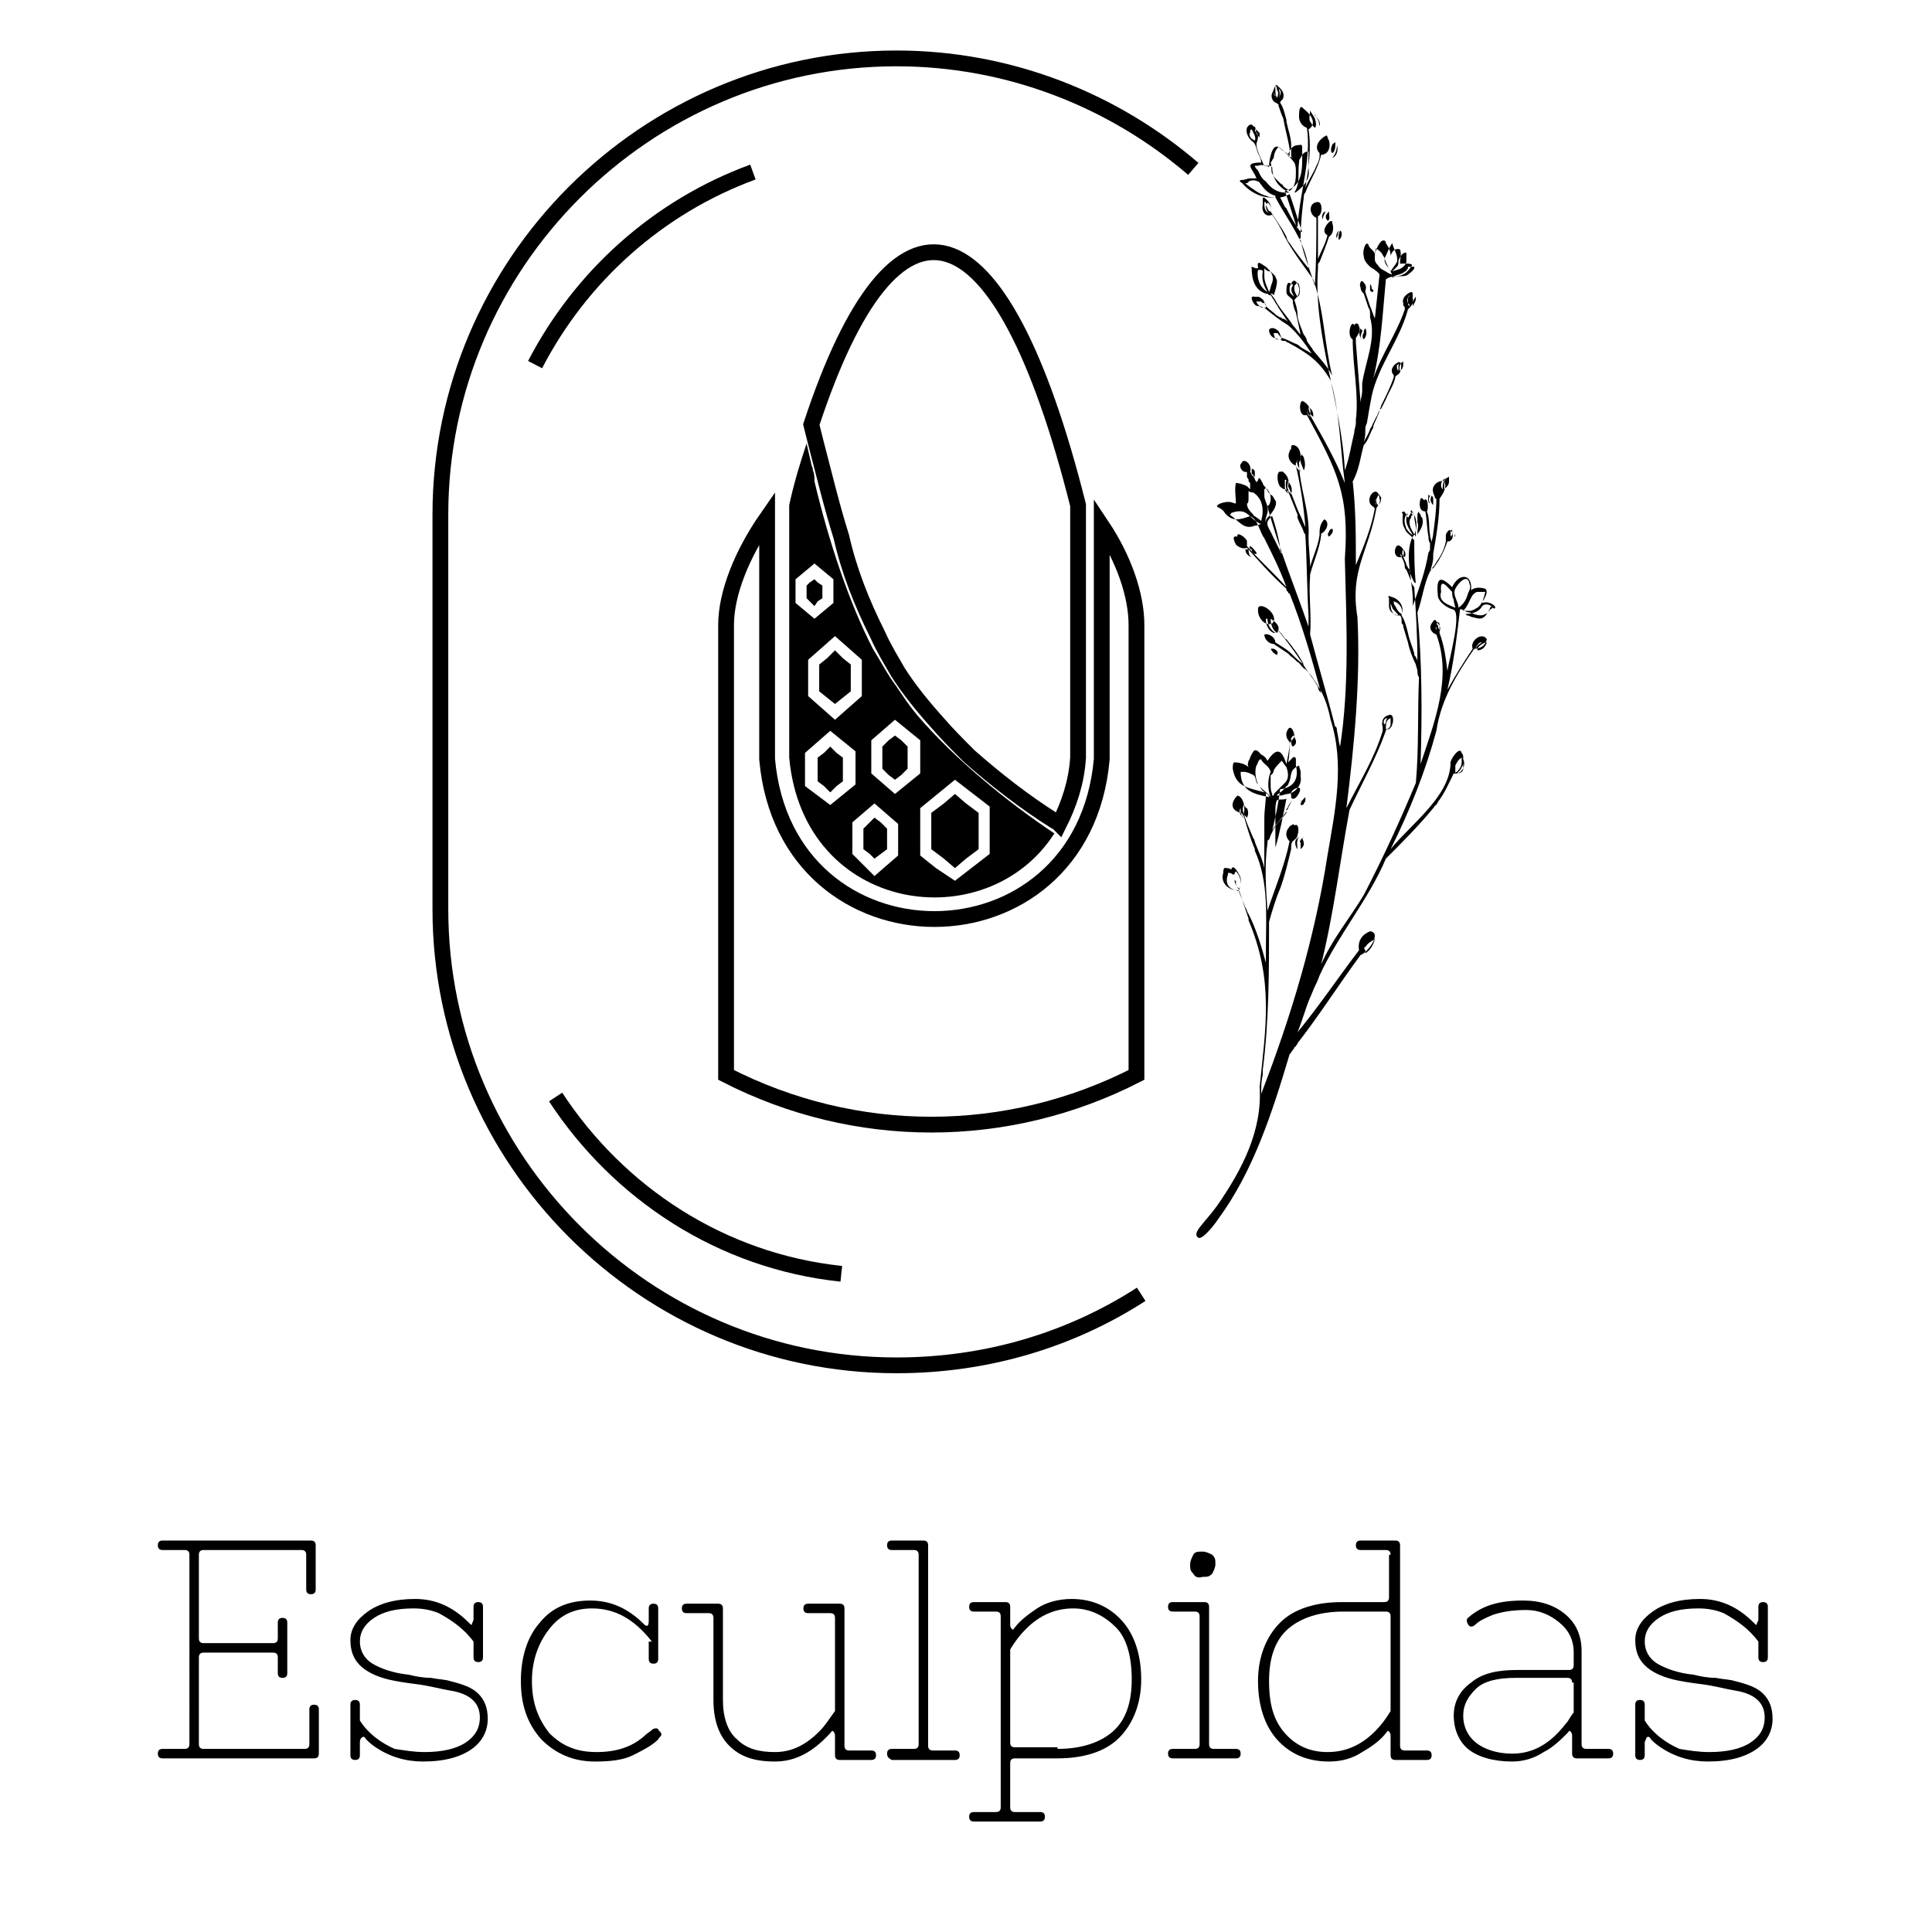 <?xml version="1.0" encoding="utf-8"?>
<!-- Generator: Adobe Illustrator 16.0.0, SVG Export Plug-In . SVG Version: 6.00 Build 0)  -->
<!DOCTYPE svg PUBLIC "-//W3C//DTD SVG 1.1//EN" "http://www.w3.org/Graphics/SVG/1.1/DTD/svg11.dtd">
<svg version="1.1" id="Capa_1" xmlns="http://www.w3.org/2000/svg" xmlns:xlink="http://www.w3.org/1999/xlink" x="0px" y="0px"
	 width="122.4px" height="122.4px" viewBox="0 0 122.4 122.4" style="enable-background:new 0 0 122.4 122.4;" xml:space="preserve"
	>
<style type="text/css">
<![CDATA[
	.st0{fill-rule:evenodd;clip-rule:evenodd;}
	.st1{fill:none;stroke:#000000;stroke-miterlimit:10;}
]]>
</style>
<g>
	<path d="M10,111.1c0-0.2,0.1-0.3,0.3-0.3h1.4c0.2,0,0.3-0.1,0.3-0.3V98.5c0-0.2-0.1-0.3-0.3-0.3h-1.4c-0.2,0-0.3-0.1-0.3-0.3
		c0-0.2,0.1-0.3,0.3-0.3h9.4c0.2,0,0.3,0.1,0.3,0.3v2.8c0,0.2-0.1,0.3-0.3,0.3c-0.2,0-0.3-0.1-0.3-0.3v-2.2c0-0.2-0.1-0.3-0.3-0.3
		h-6.2c-0.2,0-0.3,0.1-0.3,0.3v5.3c0,0.2,0.1,0.3,0.3,0.3h4.4c0.2,0,0.3-0.1,0.3-0.3v-1c0-0.2,0.1-0.3,0.3-0.3s0.3,0.1,0.3,0.3v3.2
		c0,0.2-0.1,0.3-0.3,0.3s-0.3-0.1-0.3-0.3v-1c0-0.2-0.1-0.3-0.3-0.3h-4.4c-0.2,0-0.3,0.1-0.3,0.3v5.5c0,0.2,0.1,0.3,0.3,0.3h6.4
		c0.2,0,0.3-0.1,0.3-0.3v-2.2c0-0.2,0.1-0.3,0.3-0.3s0.3,0.1,0.3,0.3v2.8c0,0.2-0.1,0.3-0.3,0.3h-9.6C10.1,111.4,10,111.3,10,111.1z
		"/>
	<path d="M26.9,111c1.1,0,2-0.2,2.6-0.6c0.6-0.4,0.9-0.9,0.9-1.6c0-0.9-0.6-1.5-1.9-1.7c-0.6-0.1-1.3-0.3-2.1-0.4
		c-0.8-0.1-1.4-0.2-1.8-0.3c-0.8-0.2-1.4-0.5-1.8-0.9s-0.6-0.9-0.6-1.6c0-0.7,0.4-1.3,1.1-1.8c0.7-0.5,1.7-0.8,3-0.8
		s2.4,0.5,3.4,1.5c0.1,0.1,0.2,0.2,0.2,0.1c0-0.1,0.1-0.2,0.1-0.3v-0.8c0-0.2,0.1-0.3,0.3-0.3s0.3,0.1,0.3,0.3v3.2
		c0,0.2-0.1,0.3-0.3,0.3s-0.3-0.1-0.3-0.3v-1c-0.6-0.8-1.3-1.3-2.2-1.8c-0.5-0.2-1-0.3-1.6-0.3c-1.1,0-1.9,0.2-2.5,0.6
		c-0.6,0.4-0.9,0.9-0.9,1.5c0,0.6,0.3,1.1,0.8,1.4c0.5,0.3,1.3,0.6,2.3,0.7c0.4,0.1,0.9,0.2,1.4,0.2c0.5,0.1,0.9,0.1,1.2,0.2
		c0.8,0.2,1.4,0.4,1.8,0.8c0.4,0.4,0.6,0.9,0.6,1.6s-0.3,1.4-1,1.9c-0.7,0.5-1.7,0.8-3.1,0.8c-1.1,0-2.1-0.3-3-0.9
		c-0.3-0.2-0.5-0.4-0.6-0.5c-0.1-0.2-0.2-0.2-0.3-0.1s-0.1,0.2-0.1,0.3v0.8c0,0.2-0.1,0.3-0.3,0.3s-0.3-0.1-0.3-0.3V108
		c0-0.2,0.1-0.3,0.3-0.3s0.3,0.1,0.3,0.3v1c0.5,0.8,1.3,1.4,2.2,1.8C25.7,110.9,26.2,111,26.9,111z"/>
	<path d="M41.3,104c-1.1-1.4-2.3-2.1-3.8-2.1c-1.1,0-2,0.4-2.7,1.3c-0.7,0.9-1.1,2-1.1,3.3c0,1.4,0.4,2.4,1.1,3.3
		c0.8,0.8,1.7,1.2,3,1.2c1.2,0,2.2-0.3,3-1c0.2-0.2,0.4-0.3,0.5-0.4s0.2-0.1,0.3-0.1c0.1,0,0.1,0.1,0.2,0.2s0.1,0.1,0.1,0.2
		s-0.1,0.1-0.2,0.3c-0.4,0.4-1,0.7-1.6,1c-0.6,0.3-1.4,0.4-2.4,0.4c-1.4,0-2.5-0.5-3.4-1.4c-0.9-1-1.3-2.2-1.3-3.7s0.4-2.8,1.2-3.7
		c0.8-1,1.9-1.4,3.2-1.4c1.3,0,2.4,0.5,3.4,1.5c0.2,0.2,0.3,0.1,0.3-0.2v-0.8c0-0.2,0.1-0.3,0.3-0.3s0.3,0.1,0.3,0.3v3.2
		c0,0.2-0.1,0.3-0.3,0.3s-0.3-0.1-0.3-0.3V104z"/>
	<path d="M43.5,101.6h2c0.2,0,0.3,0.1,0.3,0.3v5.8c0,1.1,0.3,2,0.9,2.5c0.6,0.6,1.4,0.8,2.4,0.8c1,0,1.9-0.4,2.8-1.3
		c0.4-0.4,0.7-0.9,1-1.3v-5.9c0-0.2-0.1-0.3-0.3-0.3h-1.4c-0.2,0-0.3-0.1-0.3-0.3c0-0.2,0.1-0.3,0.3-0.3h2c0.2,0,0.3,0.1,0.3,0.3
		v8.7c0,0.2,0.1,0.3,0.3,0.3h1.4c0.2,0,0.3,0.1,0.3,0.3c0,0.2-0.1,0.3-0.3,0.3h-2c-0.2,0-0.3-0.1-0.3-0.3V110c0-0.1,0-0.2-0.1-0.3
		s-0.1,0-0.2,0.1c-1.1,1.2-2.2,1.8-3.5,1.8c-1.3,0-2.2-0.3-2.9-1c-0.7-0.7-1-1.7-1-2.9v-5.2c0-0.2-0.1-0.3-0.3-0.3h-1.4
		c-0.2,0-0.3-0.1-0.3-0.3C43.2,101.7,43.3,101.6,43.5,101.6z"/>
	<path d="M56.2,111.1c0-0.2,0.1-0.3,0.3-0.3h1.4c0.2,0,0.3-0.1,0.3-0.3V98.5c0-0.2-0.1-0.3-0.3-0.3h-1.4c-0.2,0-0.3-0.1-0.3-0.3
		c0-0.2,0.1-0.3,0.3-0.3h2c0.2,0,0.3,0.1,0.3,0.3v12.7c0,0.2,0.1,0.3,0.3,0.3h1.4c0.2,0,0.3,0.1,0.3,0.3c0,0.2-0.1,0.3-0.3,0.3h-4
		C56.3,111.4,56.2,111.3,56.2,111.1z"/>
</g>
<g>
	<path d="M64.3,111.4c-0.2,0-0.3,0.1-0.3,0.3v2.8c0,0.2,0.1,0.3,0.3,0.3h1.6c0.2,0,0.3,0.1,0.3,0.3s-0.1,0.3-0.3,0.3h-4.2
		c-0.2,0-0.3-0.1-0.3-0.3s0.1-0.3,0.3-0.3h1.4c0.2,0,0.3-0.1,0.3-0.3v-12.1c0-0.2-0.1-0.3-0.3-0.3h-1.4c-0.2,0-0.3-0.1-0.3-0.3
		c0-0.2,0.1-0.3,0.3-0.3h2c0.2,0,0.3,0.1,0.3,0.3v1.1c0,0.1,0,0.2,0.1,0.3s0.1,0,0.2-0.1c0.3-0.4,0.8-0.8,1.4-1.2s1.4-0.6,2.2-0.6
		c1.3,0,2.4,0.5,3.2,1.4c0.8,0.9,1.2,2.2,1.2,3.7s-0.5,2.8-1.4,3.7c-0.9,0.9-2.3,1.3-3.9,1.3H64.3z M67,110.8c1.5,0,2.7-0.4,3.5-1.1
		c0.8-0.7,1.2-1.8,1.2-3.3c0-1.4-0.3-2.6-1-3.3s-1.6-1.2-2.7-1.2c-1.1,0-2.1,0.4-3,1.3c-0.4,0.4-0.7,0.8-1,1.3v5.9
		c0,0.2,0.1,0.3,0.3,0.3H67z"/>
</g>
<g>
	<path d="M74,111.1c0-0.2,0.1-0.3,0.3-0.3h1.4c0.2,0,0.3-0.1,0.3-0.3v-8.1c0-0.2-0.1-0.3-0.3-0.3h-1.4c-0.2,0-0.3-0.1-0.3-0.3
		c0-0.2,0.1-0.3,0.3-0.3h2c0.2,0,0.3,0.1,0.3,0.3v8.7c0,0.2,0.1,0.3,0.3,0.3h1.4c0.2,0,0.3,0.1,0.3,0.3c0,0.2-0.1,0.3-0.3,0.3h-4
		C74.1,111.4,74,111.3,74,111.1z M75.6,99.7c-0.2-0.2-0.2-0.3-0.2-0.6c0-0.2,0.1-0.4,0.2-0.6s0.3-0.2,0.6-0.2c0.2,0,0.4,0.1,0.6,0.2
		c0.2,0.2,0.2,0.3,0.2,0.6c0,0.2-0.1,0.4-0.2,0.6c-0.2,0.2-0.3,0.2-0.6,0.2C75.9,100,75.7,99.9,75.6,99.7z"/>
</g>
<g>
	<path d="M88.1,98.5c0-0.2-0.1-0.3-0.3-0.3h-1.6c-0.2,0-0.3-0.1-0.3-0.3c0-0.2,0.1-0.3,0.3-0.3h2.2c0.2,0,0.3,0.1,0.3,0.3v12.7
		c0,0.2,0.1,0.3,0.3,0.3h1.4c0.2,0,0.3,0.1,0.3,0.3c0,0.2-0.1,0.3-0.3,0.3h-2c-0.2,0-0.3-0.1-0.3-0.3V110c0-0.1,0-0.2-0.1-0.3
		s-0.1,0-0.2,0.1c-0.3,0.4-0.8,0.8-1.5,1.2c-0.6,0.4-1.3,0.6-2.1,0.6c-1.4,0-2.5-0.5-3.3-1.4c-0.8-0.9-1.2-2.2-1.2-3.7
		s0.5-2.8,1.4-3.7s2.3-1.3,3.9-1.3h2.7c0.2,0,0.3-0.1,0.3-0.3V98.5z M88.1,102.4c0-0.2-0.1-0.3-0.3-0.3h-2.7c-1.5,0-2.7,0.4-3.5,1.1
		c-0.8,0.7-1.2,1.8-1.2,3.3s0.3,2.5,1,3.3s1.6,1.2,2.7,1.2c1.1,0,2.1-0.4,3-1.3c0.4-0.4,0.7-0.8,1-1.3V102.4z"/>
	<path d="M96.5,101.4c1.1,0,2,0.3,2.7,0.9c0.7,0.6,1,1.4,1,2.3v5.9c0,0.2,0.1,0.3,0.3,0.3h1.4c0.2,0,0.3,0.1,0.3,0.3
		c0,0.2-0.1,0.3-0.3,0.3h-2c-0.2,0-0.3-0.1-0.3-0.3V110c0-0.1,0-0.2-0.1-0.3c-0.1-0.1-0.1,0-0.2,0.1c-0.4,0.4-0.9,0.9-1.5,1.2
		c-0.6,0.4-1.3,0.6-2,0.6c-1.2,0-2.2-0.3-2.8-0.8s-0.9-1.3-0.9-2.1c0-0.9,0.4-1.6,1.1-2.1c0.7-0.6,1.7-0.8,2.9-0.8h3.3
		c0.2,0,0.3-0.1,0.3-0.3v-0.8c0-0.8-0.3-1.4-0.9-1.9c-0.6-0.5-1.3-0.8-2.1-0.8s-1.5,0.1-2.1,0.3c-0.5,0.2-0.9,0.4-1.1,0.6
		c-0.2,0.2-0.4,0.2-0.5,0s-0.1-0.3,0-0.4C93.9,101.7,95,101.4,96.5,101.4z M99.6,106.6c0-0.2-0.1-0.3-0.3-0.3H96
		c-1.1,0-2,0.2-2.5,0.7s-0.8,1-0.8,1.7c0,0.7,0.3,1.3,0.8,1.7s1.3,0.7,2.3,0.7c1.3,0,2.4-0.6,3.4-1.9c0.2-0.2,0.3-0.5,0.5-0.7V106.6
		z"/>
	<path d="M108.3,111c1.1,0,2-0.2,2.6-0.6c0.6-0.4,0.9-0.9,0.9-1.6c0-0.9-0.6-1.5-1.9-1.7c-0.6-0.1-1.3-0.3-2.1-0.4
		c-0.8-0.1-1.4-0.2-1.8-0.3c-0.8-0.2-1.4-0.5-1.8-0.9s-0.6-0.9-0.6-1.6c0-0.7,0.4-1.3,1.1-1.8c0.7-0.5,1.7-0.8,3-0.8
		s2.4,0.5,3.4,1.5c0.1,0.1,0.2,0.2,0.2,0.1s0.1-0.2,0.1-0.3v-0.8c0-0.2,0.1-0.3,0.3-0.3c0.2,0,0.3,0.1,0.3,0.3v3.2
		c0,0.2-0.1,0.3-0.3,0.3c-0.2,0-0.3-0.1-0.3-0.3v-1c-0.6-0.8-1.3-1.3-2.2-1.8c-0.5-0.2-1-0.3-1.6-0.3c-1.1,0-1.9,0.2-2.5,0.6
		c-0.6,0.4-0.9,0.9-0.9,1.5c0,0.6,0.3,1.1,0.8,1.4c0.5,0.3,1.3,0.6,2.3,0.7c0.4,0.1,0.9,0.2,1.4,0.2c0.5,0.1,0.9,0.1,1.2,0.2
		c0.8,0.2,1.4,0.4,1.8,0.8c0.4,0.4,0.6,0.9,0.6,1.6s-0.3,1.4-1,1.9c-0.7,0.5-1.7,0.8-3.1,0.8c-1.1,0-2.1-0.3-3-0.9
		c-0.3-0.2-0.5-0.4-0.6-0.5c-0.1-0.2-0.2-0.2-0.3-0.1c0,0.1-0.1,0.2-0.1,0.3v0.8c0,0.2-0.1,0.3-0.3,0.3c-0.2,0-0.3-0.1-0.3-0.3V108
		c0-0.2,0.1-0.3,0.3-0.3c0.2,0,0.3,0.1,0.3,0.3v1c0.5,0.8,1.3,1.4,2.2,1.8C107,110.9,107.6,111,108.3,111z"/>
</g>
<path class="st1" d="M72.3,82c-4.5,2.9-9.8,4.5-15.5,4.5c-15.9,0-28.9-13-28.9-28.9V32.6c0-15.9,13-28.9,28.9-28.9
	c7.2,0,13.8,2.7,18.8,7"/>
<path class="st1" d="M33.9,23.1c2.9-5.6,7.8-10,13.8-12.2 M53.3,80.7c-7.6-0.8-14.1-5.1-18.1-11.2"/>
<path class="st0" d="M94.7,38.4c-0.2-0.2-0.5-0.3-0.8-0.2c0-0.1,0-0.1,0.1-0.2c0,0,0,0,0,0c0,0,0,0,0,0c0,0,0,0,0,0
	c0.1-0.2,0.3-0.5,0.1-0.7c-0.3-0.1-0.7-0.1-0.9,0.1c0.1-1.1-0.8-1.1-1.2-0.2c-0.9-0.9-1-0.4-0.9,0.6c0.1,0.4,0.6,0.7,0.9,0.8
	c0.7,0-0.2,3.2-0.3,3.9c-0.1-0.8-0.2-1.6-0.5-2.4c0,0,0,0,0,0c0,0,0,0,0,0c0,0,0,0,0,0c0,0,0,0,0,0c0,0,0-0.1,0-0.1c0,0,0,0,0,0
	c0,0,0,0,0,0c0,0,0,0,0,0c0.1-0.2,0-0.4-0.1-0.5c0,0,0,0,0,0c0,0,0,0,0,0c0,0,0,0,0,0c-0.2-0.3-0.2-0.3-0.4,0
	c-0.2,0.3,0,0.6,0.3,0.7c1,2.7-0.1,5.5-1,8.2c0.1-3.2,0.1-6.4-0.2-9.6c0.3-0.8,0.4-1.8,0.8-2.6c0,0,0,0,0,0c0,0,0-0.1,0.1-0.1
	c0,0,0,0,0,0c0,0,0,0,0,0c0,0,0,0,0,0c0,0,0-0.1,0.1-0.1c0,0,0,0,0,0c0,0,0,0,0,0c0,0,0,0,0,0c0.4-0.5,0.7-1.1,0.9-1.7
	c0,0,0.1,0,0.1,0c0,0,0,0,0,0c0,0,0,0,0,0c0,0,0,0,0,0c0.3-0.1,0.3-0.5,0.1-0.7c0,0,0,0,0,0c0,0,0,0,0,0c0,0,0,0,0,0c0,0,0,0,0,0
	c0,0,0,0,0,0c0,0,0,0,0,0h0c-0.1-0.1-0.3,0.2-0.3,0.3c0,0,0,0,0,0c0,0.1,0,0.2,0,0.3c0,0,0,0,0,0c0,0,0,0,0,0c0,0,0,0,0,0
	c0,0,0,0,0,0.1c-0.1,0.5-0.3,0.9-0.6,1.3c0,0,0,0,0,0c0,0.1-0.1,0.1-0.1,0.2c0,0,0,0,0,0c-0.1,0.1-0.2,0.2-0.2,0.3c0,0,0,0,0,0
	c0,0,0,0,0,0c0,0,0,0,0,0c0,0-0.1,0.1-0.1,0.1c0,0,0,0,0,0c0,0,0,0,0,0c0.1-0.3,0.2-0.6,0.2-0.9c0,0,0,0,0,0c0-0.1,0-0.2,0-0.2
	c0,0,0,0,0,0c0,0,0,0,0,0c0,0,0,0,0,0c0,0,0,0,0,0v0c0.2-1.2,0.4-2.3,0.4-3.5c0,0,0,0,0,0v0c0.2-0.3,0.5-0.7,0.3-1.1c0,0,0,0,0,0
	c0-0.1-0.2,0-0.3,0c-0.3,0.1-0.5,0.4-0.4,0.7c0,0,0,0,0,0c0,0.1,0.1,0.2,0.1,0.3c0,0,0,0,0,0c0,0,0,0,0,0c0,0,0,0,0,0
	c0,0,0,0.1,0.1,0.1c0,0.7-0.1,1.5-0.2,2.2c0,0,0,0,0,0c0,0.2-0.1,0.4-0.1,0.6c0-0.2-0.1-0.3-0.1-0.5c0,0,0,0,0,0
	c-0.1-0.5,0-1-0.2-1.5c0.1-0.1,0.1-1-0.2-0.7c0-0.1-0.2-0.2-0.2-0.1c0,0,0,0,0,0c-0.1,0.3-0.1,0.8,0.3,0.8c0.1,0.5,0.1,1.1,0.2,1.6
	c0,0,0,0,0,0c0,0.1,0,0.3,0.1,0.4c0,0,0,0,0,0c0,0,0,0,0,0c0,0,0,0,0,0c0,0,0,0,0,0c0,0,0,0,0,0c0,0.1,0,0.2,0,0.3c0,0,0,0,0,0
	c0,0,0,0,0,0c0,0.1,0,0.2-0.1,0.3c0,0,0,0,0,0c0,0,0,0,0,0c0,0,0,0,0,0c-0.2,1.2-0.6,2.3-1,3.4c0.1-1.4-0.6-3.2,0-4.4c0,0,0,0,0,0
	c0.1-0.1,0.2-0.3,0.2-0.5c0,0,0,0,0,0c0-0.3-0.1-0.5-0.1-0.8c0,0,0,0,0,0c0,0,0,0,0,0c0,0,0,0,0,0c0-0.1-0.1-0.3-0.2-0.2
	c0,0,0,0,0,0c0,0,0,0,0,0c0,0,0,0,0,0c-0.1,0.1-0.1,0.2-0.2,0.3c-0.1-0.1-0.2-0.6-0.4-0.3C89,32.5,88.7,33,89,33.5c0,0,0,0,0,0
	c0.1,0.3,0.4,0.4,0.5,0.6c0,0,0,0,0,0c0,0,0,0.1,0.1,0.1c0,0,0,0,0,0c0,0,0,0,0,0c0,0,0,0,0,0c0,0,0,0,0,0c0,0,0,0,0,0c0,0,0,0,0,0
	c0,0.9,0,1.9,0.1,2.8c0,0,0-0.1-0.1-0.1c0,0,0,0,0,0c-0.1-0.2-0.2-0.4-0.3-0.7c0,0,0,0,0,0c0,0,0-0.1,0-0.1c0,0,0,0,0,0
	c0,0,0-0.1-0.1-0.1c0,0,0,0,0,0c0-0.1-0.1-0.2-0.1-0.2c0,0,0,0,0,0c0-0.2-0.2-0.4-0.2-0.6c0,0,0,0,0,0c0.1-0.2,0-0.5-0.2-0.6
	c0,0,0,0,0,0c-0.3-0.3-0.6,0.8,0.1,0.7c0.1,0.2,0.2,0.4,0.2,0.6c0,0,0,0,0,0c0,0.1,0,0.1,0.1,0.2c0,0,0,0,0,0c0,0,0,0,0,0
	c0,0,0,0,0,0c0.1,0.2,0.2,0.5,0.3,0.7c0,0,0,0,0,0c0,0.1,0.1,0.3,0.2,0.4c0,0,0,0,0,0c0.1,1.5,0.2,3.1,0.2,4.7
	c0-0.1-0.1-0.3-0.2-0.4c0,0,0,0,0,0c0,0,0,0,0,0c0,0,0,0,0,0c0,0,0-0.1,0-0.1c0,0,0,0,0,0c-0.1-0.4-0.3-0.8-0.4-1.3c0,0,0,0,0,0
	c-0.1-0.4-0.2-0.8-0.4-1.1c0,0,0-0.1,0-0.1c0,0,0,0,0,0c0.2-0.5-0.2-1-0.7-1.1c-0.1-0.1-0.2,0-0.1,0.1c0,0,0,0,0,0c0,0,0,0.1,0,0.1
	c0,0,0,0,0,0c0,0,0,0,0,0c0,0,0,0,0,0c0,0.1,0,0.3,0,0.4c0,0,0,0,0,0c0,0.4,0.4,0.6,0.7,0.6c0.1,0.1,0.1,0.2,0.1,0.4c0,0,0,0,0,0
	c0,0.1,0,0.1,0.1,0.2c0,0,0,0,0,0c0,0,0,0,0,0c0,0,0,0,0,0c0,0,0,0,0,0c0,0,0,0,0,0c0,0,0,0.1,0,0.1c0,0,0,0,0,0c0,0,0,0,0,0
	c0,0,0,0,0,0c0,0,0,0,0,0c0,0,0,0,0,0c0.1,0.3,0.2,0.7,0.3,1c0,0,0,0,0,0c0.1,0.5,0.3,1,0.5,1.4c0,0,0,0,0,0c0,0.1,0.1,0.3,0.1,0.4
	c0,0,0,0,0,0c0,0.1,0,0.3,0.1,0.4c-0.1,2.2,0,4.5-0.2,6.7c-1,2.4-2.1,4.8-3.3,7.1c-0.9,1.5-2,2.8-2.7,4.4c0.8-3.2,1.2-6.6,1.8-9.8
	c0.8-1.7,1.7-3.3,2.3-5c0,0,0,0,0,0c0-0.1,0.1-0.1,0.2-0.1c0.1-0.1,0.2-0.2,0.2-0.3c0,0,0,0,0,0c0.1-0.2,0.1-0.7-0.2-0.6
	c0,0,0,0,0,0c-0.4,0.1-0.5,0.4-0.4,0.8c0,0,0,0,0,0c0,0,0,0,0,0c0,0,0,0,0,0c0,0.1,0,0.1,0,0.2c0,0,0,0,0,0
	c-0.5,1.7-1.5,3.3-2.3,4.9c0.5-4,0.9-8.1,0.7-12.1c-0.5-3,0.7-4.1,1.2-6.9c0.1-0.2,0.3-0.4,0.2-0.6c0,0,0,0,0,0
	c-0.1-1.1-1.1,0.1-0.4,0.5c0,0,0,0,0,0c0,0,0.1,0.1,0.1,0.1c-0.2,1.2-0.7,2.4-1.2,3.6c0-1.8,0-3.5-0.2-5.3c0.4-0.7,0.5-1.6,0.7-2.3
	c0,0,0,0,0,0c0,0,0,0,0,0c0,0,0,0,0,0c0.3-0.3,0.4-0.8,0.6-1.1c0,0,0,0,0,0c0,0,0,0,0,0c0,0,0,0,0,0c0,0,0,0,0,0v0c0,0,0-0.1,0-0.1
	c0,0,0,0,0,0c0.1-0.3,0.3-0.6,0.4-1c0,0,0,0,0,0c0,0,0,0,0,0c0,0,0,0,0,0c0,0,0,0,0,0c0,0,0,0,0,0c0,0,0-0.1,0.1-0.1c0,0,0,0,0,0
	c0,0,0,0,0,0c0,0,0,0,0,0c0.1-0.2,0.2-0.4,0.3-0.6c0,0,0,0,0,0c0.2-0.5,0.5-0.9,0.6-1.4c0,0,0,0,0,0c0,0,0,0,0,0
	c0-0.1,0.1-0.1,0.2-0.2c0,0,0,0,0,0c0.2-0.1,0.3-1-0.1-0.7c0,0,0,0,0,0c0,0,0,0,0,0c0,0,0,0,0,0c0,0,0,0,0,0l0,0
	c-0.2,0.1-0.4,0.4-0.3,0.6c0,0,0,0,0,0c0,0.1,0.1,0.1,0.1,0.2c0,0,0,0,0,0c0,0,0,0,0,0c0,0,0,0,0,0c0,0,0,0.1,0,0.1
	c-0.2,0.6-0.5,1.2-0.8,1.8c0,0,0,0,0,0c0,0.1-0.1,0.2-0.1,0.3c0,0,0,0,0,0c0,0,0,0,0,0c0,0,0,0,0,0c0,0,0,0,0,0c0,0,0,0,0,0
	c-0.1,0.1-0.1,0.3-0.2,0.4c0,0,0,0,0,0c-0.1,0.2-0.2,0.4-0.3,0.6c0,0,0,0,0,0c0,0.1-0.1,0.1-0.1,0.2c0,0,0,0,0,0c0,0,0,0,0,0
	c0,0,0,0,0,0c-0.1,0.3-0.3,0.6-0.4,0.8c0.1-0.3,0.1-0.5,0.1-0.8c0,0,0,0,0,0c0-0.1,0-0.2,0.1-0.4c0,0,0,0,0,0
	c0.1-0.6,0.2-1.2,0.3-1.7c0,0,0,0,0,0c0,0,0,0,0,0c0,0,0,0,0,0c0.4-1.9,1.8-3.6,2.3-5.5c0.2-0.2,0.4-0.4,0.3-0.7c0,0,0,0,0,0
	c0-0.1,0-0.1,0-0.2c0,0,0,0,0,0c0-0.1,0-0.2-0.1-0.2l0,0c-0.3,0.1-0.6,0.4-0.5,0.7c0,0,0,0,0,0c0,0,0,0.1,0,0.1c0,0,0,0,0,0
	c0,0,0,0,0,0c0,0,0,0,0,0c0,0.1,0.1,0.1,0.1,0.2c0,0,0,0,0,0c0,0,0,0,0,0.1c-0.5,1.5-1.5,2.9-2,4.4c0.5-2,0.6-4.2,0.8-6.3
	c0.5-0.4,1,0.1,1.6-0.8c0,0,0,0,0,0c0,0,0,0,0,0c0,0,0,0,0,0c0,0,0,0,0,0c0,0,0,0,0,0c0,0,0,0,0,0c0,0,0,0,0,0
	c0.2-0.2-0.2-0.2-0.3-0.2c0,0,0,0,0,0c-0.1,0-0.2,0-0.3,0c0,0,0,0,0,0c0,0,0,0-0.1,0c0,0,0-0.1,0-0.1c0,0,0,0,0,0c0,0,0,0,0,0
	c0,0,0,0,0,0c0-0.2,0.1-0.5,0-0.8c-0.3-0.1-0.5,0.1-0.6,0.4c0-0.3-0.1-0.5-0.3-0.8c0,0,0,0,0,0c0-0.2-0.2-0.2-0.3-0.1c0,0,0,0,0,0
	c-0.2,0.2-0.3,0.5-0.4,0.8c0-0.1-0.1-0.2-0.2-0.3c0,0,0,0,0,0c-0.1-0.1-0.2-0.2-0.2-0.3c0,0,0,0,0,0c-0.2-0.3-0.4,0.5-0.3,0.7
	c0,0,0,0,0,0c0,0,0,0,0,0c0,0,0,0,0,0c0,0.3,0.2,0.5,0.4,0.7c0,0,0,0,0,0c0.1,0.1,0.2,0.1,0.3,0.2c0,0,0,0,0,0
	c0.1,0.1,0.2,0.1,0.3,0.3c0,0,0,0,0,0c0,0,0,0,0,0c-0.1,0.9-0.2,1.9-0.3,2.8c0-0.1-0.1-0.2-0.1-0.3c0,0,0,0,0,0
	c-0.1-0.2-0.1-0.3-0.2-0.5c0,0,0,0,0,0c0,0,0,0,0,0c0,0,0,0,0,0c-0.1-0.3-0.2-0.6-0.3-0.9c0,0,0-0.1,0-0.1c0,0,0,0,0,0c0,0,0,0,0,0
	c0,0,0,0,0,0c0.1-0.2,0-0.4-0.1-0.5c0,0,0,0,0,0c0,0,0,0,0,0c0,0,0,0,0,0c0,0,0,0,0,0c0,0,0,0,0,0c0,0,0,0,0,0c0,0,0,0,0,0
	c0,0,0,0,0,0c0,0,0,0,0,0c0,0,0,0,0,0c0,0,0,0,0,0c-0.2-0.3-0.3,0.2-0.2,0.3c0,0,0,0,0,0c0,0,0,0,0,0c0,0.2,0.1,0.3,0.2,0.4
	c0.1,0.3,0.2,0.6,0.3,0.9c0,0,0,0,0,0c0,0,0,0,0,0c0,0,0,0,0,0c0.1,0.1,0.1,0.3,0.1,0.4c0,0,0,0,0,0c0,0,0,0,0,0c0,0,0,0,0,0
	c0,0,0,0,0,0.1c0,0,0,0,0,0c0,0,0,0.1,0,0.1c0,0,0,0,0,0c0,0,0,0,0,0c0,0,0,0,0,0c0.4,1.4-0.3,2.8-0.5,4.2c0,0,0,0,0,0c0,0,0,0,0,0
	c0,0,0,0,0,0c0,0,0,0.1,0,0.2c0,0,0,0,0,0c0,0.1,0,0.1,0,0.2c0,0,0,0,0,0c0,0.1,0,0.1,0,0.1c0,0,0,0,0,0c0,0.2-0.1,0.5-0.1,0.7
	c-0.1-1.3-0.2-2.5-0.3-3.8c0,0,0,0,0,0c0-0.1,0-0.1,0-0.2c0,0,0,0,0-0.1c0,0,0,0,0,0c0.1-0.1,0.1-0.2,0.2-0.3c0,0,0,0,0,0
	c0,0,0,0,0,0c0,0,0,0,0,0c0,0,0,0,0,0c0,0,0,0,0,0c0-0.1,0.1-0.3,0-0.4c0,0,0,0,0,0c0-0.2-0.2-0.3-0.3-0.1c0,0,0,0,0,0c0,0,0,0,0,0
	c-0.2-0.4-0.5,0.7-0.1,0.9c0,0,0,0,0,0c0,0,0,0,0,0c0,1.7,0.4,3.5,0.2,5.1c0,0,0,0,0,0c0,0,0,0,0,0c0,0,0,0,0,0c0,0.1,0,0.1,0,0.2
	c0,0,0,0,0,0c0,0.2-0.1,0.4-0.1,0.6c0,0,0,0,0,0c-0.2,0.8-0.3,1.6-0.6,2.4c-0.2-4.3-2-8.5-1.7-12.8c0,0,0,0,0,0c0,0,0,0,0,0l0,0
	c0,0,0,0,0,0c0,0,0,0,0,0c0,0,0,0,0-0.1c0,0,0,0,0,0c0,0,0-0.1,0-0.1c0,0,0,0,0,0c0-0.1,0-0.1,0.1-0.2c0,0,0,0,0,0
	c0.2-0.5,0.4-1,0.6-1.6c0.3-0.2,0.3-0.6,0.2-0.9c0-0.1,0-0.1-0.1-0.1c0,0,0,0,0,0c-0.3,0.2-0.6,0.7-0.2,0.9c-0.1,0.5-0.4,1-0.6,1.5
	c0-0.9,0-1.8,0-2.7c0.3-0.1,0.3-0.9,0-0.9c-0.6,0-0.6,0.8-0.1,1c0,1.4,0,2.8-0.1,4.3c-0.3-1-0.7-1.9-0.9-2.9c-0.1,0-0.1-0.1,0-0.1
	c0-0.9,0.1-1.8,0.2-2.6c0-0.1,0-0.2,0.1-0.3c0,0,0,0,0,0c0.3-0.8,0.8-1.5,1-2.4c0,0,0.1,0,0.1,0c0,0,0,0,0,0c0,0,0,0,0,0
	c0,0,0,0,0,0c0.4-0.1,0.5-0.5,0.4-0.9c0,0,0,0,0,0c0,0,0,0,0,0c-0.1-0.1-0.1-0.4-0.2-0.3c-0.4,0.2-0.8,0.7-0.4,1.1c0,0,0,0,0,0
	c0,0,0,0,0,0.1c0,0,0,0,0,0c0,0,0,0,0,0.1c0,0.2-0.1,0.4-0.2,0.6c0,0,0,0,0,0c-0.2,0.5-0.5,0.9-0.7,1.4c0.2-1.2,0.4-2.5,0.2-3.7
	c0,0,0,0,0,0c0,0,0,0,0,0c0.6-0.4,0.1-1-0.3-1.3c0,0,0,0,0,0c0,0,0,0,0,0c0,0,0,0,0,0c-0.3-0.4-0.3,0.3-0.3,0.5c0,0,0,0,0,0
	c0,0,0,0,0,0c0,0.3,0.2,0.6,0.5,0.7c0.3,2.1-0.5,4.2-0.6,6.4c-0.3-0.8-0.5-1.6-0.8-2.4c1.2-0.3,1.1-1.5,1.1-2.5c0,0,0,0,0,0
	c0-0.1,0-0.2,0-0.3c0,0,0,0,0,0c0-0.2-0.2-0.1-0.3-0.1c-0.3,0-0.5,0.3-0.6,0.6c0,0,0,0,0,0c0,0,0,0.1,0,0.1C82,10,81.9,10,81.8,9.9
	c0,0,0,0,0,0c0,0,0,0,0,0c0,0,0,0,0,0c0,0,0,0,0,0c0,0,0,0,0,0c0,0,0-0.1,0-0.1l0,0c0,0,0,0,0,0c0,0,0,0,0,0c0-0.1,0-0.2,0-0.3
	c0,0,0,0,0,0c0,0,0-0.1,0-0.1c0,0,0,0,0,0c0,0,0-0.1,0-0.1c0,0,0,0,0,0c0,0,0,0,0,0c0,0,0,0,0,0c0,0,0,0,0,0c0,0,0,0,0,0
	c0,0,0-0.1,0-0.1c0,0,0,0,0,0c0-0.5-0.2-1-0.3-1.5c0,0,0,0,0,0c0,0,0,0,0-0.1c0,0,0,0,0,0c-0.1-0.4-0.2-0.8-0.4-1.1c0,0,0,0,0,0
	c0-0.1,0.2-0.2,0.2-0.3c0,0,0,0,0,0c0,0,0,0,0,0l0,0c0,0,0,0,0,0c0,0,0,0,0,0c0,0,0,0,0,0c0,0,0,0,0,0c0.1-0.4-0.2-0.6-0.4-0.8
	c-0.1-0.1-0.2,0.3-0.3,0.5c0,0,0,0,0,0c-0.1,0.2,0,0.5,0.2,0.6c0,0,0,0,0,0c0.1,0,0.1,0.1,0.2,0.1c0,0,0,0,0,0c0,0,0,0,0,0.1
	c0.1,0.3,0.2,0.6,0.3,0.8v0c0,0,0,0,0,0c0,0,0,0,0,0l0,0c0,0,0,0,0,0c0,0,0,0,0,0c0.1,0.6,0.3,1.3,0.4,1.9c0,0,0,0,0,0c0,0,0,0,0,0
	c0,0,0,0,0,0c0,0,0,0.1,0,0.1c0,0,0,0,0,0c0,0,0,0,0,0.1c0,0,0,0,0,0c0,0,0,0,0,0c0,0,0,0,0,0c0,0,0,0,0,0c0,0,0,0,0,0c0,0,0,0,0,0
	c0,0,0,0,0,0c0,0.1,0,0.2,0,0.3c-0.1-0.2-0.4-0.3-0.6-0.5c0,0,0,0,0,0c-0.5-0.5-0.7,0.8-0.7,1.1c0,0,0,0,0,0.1c0,0,0,0,0,0
	c0,0,0,0,0,0c0,0,0,0,0,0c0,0,0,0,0,0c-0.1-0.1-0.2-0.1-0.3-0.1c-0.1-0.1-0.1-0.3-0.2-0.4c0,0,0,0,0,0c-0.1-0.3-0.3-0.6-0.3-1
	c0.1-0.3,0.2-0.6-0.1-0.8c0,0,0,0,0,0C79.6,8.1,79.5,8,79.4,8c0,0,0,0,0,0c0,0,0,0,0,0c0,0,0,0,0,0c-0.1-0.2-0.3-0.1-0.4,0.1
	c-0.1,0.3,0.1,0.7,0.4,0.9c0,0,0,0,0,0c0.2,0.2,0.2,0.5,0.3,0.7c0,0,0,0,0,0c0,0,0,0,0,0c0,0,0,0,0,0c0,0,0,0,0,0c0,0,0,0,0,0
	c0,0,0,0,0,0c0,0,0,0,0,0c0,0,0,0,0,0c0.1,0.2,0.2,0.4,0.2,0.6c-1.2,0-0.5,0.4-0.3,1c-0.1,0-0.3,0-0.4,0c0,0,0,0,0,0
	c-0.2,0-0.3,0.1-0.5,0.1c-0.2,0-0.2,0.1,0,0.2c0,0,0,0,0,0c0.5,0.6,1.3,1,2.1,0.9c0.8,1.5,1.9,2.8,2.1,4.5c-0.4-0.5-0.8-1-1.2-1.6
	c0,0,0,0,0,0c-0.1-0.1-0.2-0.3-0.2-0.4c0,0,0,0,0,0c-0.3-0.6-0.7-1.1-1-1.6c0.1-0.2,0-0.5-0.2-0.7l0,0c-0.1-0.1-0.3-0.3-0.3-0.1v0
	c0,0,0,0,0,0C80,12.6,80,12.8,80,13c0,0,0,0,0,0c-0.1,0.4,0.2,0.8,0.6,0.6c0.2,0.3,0.4,0.6,0.6,1c0,0,0,0,0,0c0,0,0,0,0,0
	c0,0,0,0,0,0c0.5,1.1,1.3,2.1,2,3.1c0.7,2,0.7,4.1,1.2,6.1c-0.3-0.6-0.8-1.1-1.2-1.6c0,0,0,0,0,0c0,0,0,0,0,0l0,0
	c-0.1-0.2-0.3-0.4-0.4-0.6c0,0,0,0,0,0c0-0.1-0.1-0.3-0.2-0.4c0,0,0,0,0,0c-0.1-0.2-0.1-0.3-0.2-0.5c0,0,0,0,0,0
	c-0.1-0.3-0.2-0.5-0.2-0.8c0,0,0,0,0,0c0-0.3-0.1-0.6-0.2-0.9c0.1-0.1,0.3-0.3,0.3-0.5c0.1-0.3-0.3-1.1-0.5-0.5c0,0,0,0,0,0
	c0,0,0,0,0,0c0,0,0,0,0,0c0,0,0,0,0,0c0,0,0,0,0,0c0,0,0,0,0,0c-0.3-0.3-0.3,0.3-0.3,0.5c0,0.2,0.2,0.3,0.3,0.4c0,0,0,0,0,0
	c0,0,0,0,0.1,0.1c0,0,0,0,0,0c0,0,0,0,0,0c0,0,0,0,0,0c0,0,0,0,0,0c0,0,0,0,0,0c0,0,0,0,0,0c0,0,0,0,0,0c0,0,0,0,0,0c0,0,0,0,0,0
	c0,0,0,0,0,0c0,0.3,0.1,0.6,0.2,0.8c0,0,0,0,0,0c0.1,0.5,0.2,0.9,0.3,1.4c-0.2-0.2-0.3-0.4-0.5-0.6c0,0,0,0,0,0
	c-0.3-0.5-0.7-0.9-1-1.4c0,0,0,0,0,0c-0.1-0.2-0.3-0.5-0.5-0.7c0.1-0.2,0.1-0.4,0.2-0.6c0,0,0,0,0,0c0,0,0,0,0,0c0,0,0,0,0,0
	c0.1-0.3,0-0.6-0.2-0.8c0,0,0,0,0,0c0,0,0,0,0,0c0,0,0,0,0,0c-0.1-0.1-0.1-0.1-0.2-0.2l0,0c0,0,0,0,0,0c0,0,0,0,0,0
	c-0.2-0.1-0.6-0.5-0.5,0c0,0,0,0,0,0c0,0,0,0,0,0c0,0,0,0,0,0c0,0,0,0.1,0,0.1c0,0-0.1,0-0.1,0c0,0,0,0,0,0c0,0,0,0,0,0
	c-0.1,0-0.4-0.2-0.3,0c0,0,0,0,0,0c0,0,0,0,0,0c0,0,0,0,0,0c0,0,0,0,0,0c0,0,0,0,0,0c0,0.7,0.2,1.4,0.9,1.6c0,0,0,0,0,0
	c0,0,0,0,0.1,0c0,0,0,0,0,0c0,0,0.1,0.1,0.1,0.1c0,0,0,0,0,0c0,0,0,0,0.1,0c0.1,0.1,0.1,0.2,0.2,0.3v0c0.1,0.2,0.2,0.3,0.3,0.5
	c0,0,0,0,0,0c0.2,0.3,0.4,0.6,0.6,0.9c-0.1-0.1-0.2-0.2-0.3-0.2c0,0,0,0,0,0c0,0,0,0,0,0c0,0,0,0,0,0c-0.1,0-0.1-0.1-0.2-0.1
	c0,0,0,0,0,0c-0.1,0-0.1-0.1-0.2-0.1c0,0,0,0,0,0c-0.2-0.2-0.5-0.4-0.7-0.6c0,0,0,0,0,0c-0.1-0.2-0.1-0.4-0.3-0.5c0,0,0,0,0,0
	c0,0-0.1-0.1-0.2-0.1c0,0,0,0,0,0c-0.1,0-0.2,0-0.2,0c0,0,0,0,0,0c0,0,0,0,0,0c0,0,0,0,0,0c-0.4-0.1-0.1,0.4,0,0.5c0,0,0,0,0,0
	c0.1,0.1,0.2,0.1,0.3,0.1c0,0,0,0,0,0c0,0,0,0,0,0c0,0,0,0,0,0c0.1,0,0.2,0.1,0.3,0.1c0.5,0.4,1,0.8,1.5,1.1c0,0,0,0,0,0
	c0.6,0.5,1.1,1.2,1.5,1.8c-0.3-0.2-0.6-0.3-0.8-0.5c0,0,0,0,0,0c-0.1-0.1-0.2-0.1-0.4-0.2c0,0,0,0,0,0c-0.2-0.1-0.4-0.2-0.7-0.3
	c-0.1-0.1-0.1-0.4-0.3-0.5c0,0,0,0,0,0c0,0,0,0,0,0c0,0,0,0,0,0c-0.1-0.1-0.4-0.2-0.5,0c0,0.2,0.1,0.4,0.3,0.5c0,0,0,0,0,0
	c0,0,0,0,0,0c0,0,0,0,0,0c0.1,0,0.2,0.1,0.4,0.1c0.1,0.1,0.2,0.1,0.3,0.1c0,0,0,0,0,0c0.1,0,0.1,0.1,0.2,0.1c0,0,0,0,0,0
	c1.3,0.7,2,1.2,2.7,2.4c0,0,0,0,0,0c0.6,2.1,0.6,4.3,0.9,6.5c-0.6-1.5-1.4-2.9-2.2-4.3c0,0,0,0,0,0c0,0,0,0,0,0c0,0,0,0,0-0.1
	c0,0,0,0,0,0c0.1-0.3-0.2-0.7-0.5-0.8c-0.2,0.1-0.2,0.8,0.1,0.9c0,0,0,0,0,0c0.1,0,0.1,0,0.2,0c0,0,0,0,0,0c0,0,0,0,0,0
	c1.9,3.5,2.7,5,2.4,9.1c0.1,4,0.3,8-0.3,11.9c0,0,0,0,0-0.1c0,0.1,0,0.2,0,0.3c0-0.1,0-0.1,0-0.2c0,0,0,0,0,0
	c-0.1-0.3-0.1-0.6-0.2-1c0,0,0,0,0,0c0-0.1,0-0.2-0.1-0.3c0,0,0,0,0,0.1c-0.5-2-1.1-4-1.6-5.9c0,0,0,0,0,0c0,0,0,0,0,0c0,0,0,0,0,0
	c0.1-1.2-0.1-2.5,0-3.7c0,0,0,0,0,0c0,0,0,0,0,0c0,0,0,0,0,0c0,0,0,0,0-0.1c0,0,0,0,0,0c0.2-0.8,0.6-1.6,0.7-2.5c0,0,0,0,0,0
	c0,0,0,0,0-0.1c0.3-0.1,0.6-0.7,0.2-0.9c-0.2,0.2-0.3,0.5-0.3,0.8c0,0.1,0,0.2,0,0.2c0,0,0,0,0,0c-0.1,0.7-0.4,1.3-0.6,2
	c0-0.6-0.1-1.2-0.1-1.9c0,0,0,0,0,0c0.1-1.6-0.6-3.2-0.6-4.7c0.2-0.3,0.1-1.1-0.4-1.1l0,0c0,0,0,0,0,0c0,0,0,0,0,0c0,0,0,0,0,0
	c0,0,0,0,0,0c-0.1,0-0.1,0.1-0.1,0.2c0,0,0,0,0,0c0,0,0,0,0,0c0,0,0,0,0,0c0,0.1-0.1,0.1-0.1,0.2c0,0,0,0,0,0c0,0,0,0,0,0
	c0,0,0,0,0,0c0,0,0,0,0,0c0,0,0,0,0,0c-0.2,0.4,0.1,0.8,0.4,0.9c0.3,1.3,0.5,2.6,0.6,3.9c-0.1-0.2-0.2-0.5-0.3-0.7c0,0,0,0,0,0
	c-0.3-0.6-0.5-1.3-0.8-1.9c0,0,0,0,0,0c0,0,0,0,0,0c0,0,0,0,0,0c0,0,0,0,0,0c0,0,0,0,0,0c0,0,0,0,0,0c0,0,0,0,0,0c0,0,0,0,0,0
	c0,0,0,0,0,0c0,0,0,0,0,0c0.1-0.3,0-0.6-0.2-0.8c-0.1-0.1-0.2-0.2-0.2-0.1c-0.4-0.2-0.3,0.9,0,1c0,0,0,0,0,0c0,0,0.1,0.1,0.2,0.1
	c0,0,0,0,0,0c0.1,0,0.1,0.1,0.2,0.1c0.2,0.5,0.4,1,0.6,1.5c0,0,0,0,0,0c0,0,0,0.1,0,0.1c0,0,0,0,0,0c0,0,0,0,0,0c0,0,0,0,0,0
	c0,0,0,0,0,0c0,0,0,0,0,0c0,0,0,0.1,0,0.1c0,0,0,0,0,0c0.1,0.3,0.3,0.6,0.4,0.9c0,0,0,0,0,0c0,0.1,0.1,0.1,0.1,0.2
	c0.1,1.7,0.1,3.4,0.2,5.1c0,0,0,0,0,0c0,0,0,0,0,0c0,0,0,0,0,0c0,0.2,0,0.5,0,0.7c-0.9-2.6-1.9-5-2.6-7.6c0,0,0-0.1,0.1-0.1
	c0,0,0,0,0,0c0.2-0.4,0.1-0.8-0.2-1.1c0,0,0,0,0,0c0,0,0,0,0,0c0,0,0,0,0,0c-0.1-0.1-0.2-0.2-0.2-0.3c0,0,0,0,0,0
	c-0.1-0.1-0.2-0.5-0.3-0.2c0,0,0,0,0,0c0,0.1-0.1,0.1-0.1,0.2c0,0,0,0,0,0c0,0,0,0,0,0c0,0,0,0,0,0c0,0,0,0,0,0c0,0,0,0,0,0
	c0-0.1,0-0.1-0.1-0.2c0,0,0,0,0,0c0,0,0,0,0,0c0,0,0,0,0,0c0,0,0,0,0,0c0,0,0,0,0,0c0-0.1,0-0.1-0.1-0.2c0,0,0,0,0,0
	c0,0,0-0.1-0.1-0.1c0,0,0,0,0,0c0-0.1-0.1-0.2-0.1-0.2c0,0,0,0,0,0c0,0,0,0,0,0c0,0,0,0,0,0c0,0,0,0,0,0c0.1-0.3-0.1-0.7-0.4-0.7
	c-0.1,0-0.1,0.1-0.2,0.2c-0.1,0.2,0.1,0.5,0.3,0.5c0,0,0,0,0,0c0,0,0,0,0,0c0,0,0,0,0,0c0,0,0,0,0,0c0,0,0,0,0,0c0,0,0,0,0,0
	c0,0,0,0,0,0c0,0,0.1,0,0.1,0c0,0,0,0,0,0.1c0,0,0,0,0,0c0,0,0,0.1,0,0.1c0,0,0,0,0,0c0,0,0,0.1,0,0.1c0,0,0,0,0,0c0,0,0,0,0,0
	c0,0,0,0,0,0c0,0.1,0.1,0.1,0.1,0.2c0,0,0,0,0,0c0,0.1,0,0.1,0.1,0.2c0,0,0,0,0,0c0,0,0,0,0,0c0,0,0,0,0,0c0,0,0,0,0,0c0,0,0,0,0,0
	c0,0,0,0,0,0c0,0,0,0,0,0c0,0,0,0,0,0c0,0,0,0,0,0c0,0,0,0,0,0.1c0,0,0,0,0,0c0,0,0,0,0,0l0,0c0,0,0,0,0,0v0c0,0.1,0,0.2,0,0.3
	c-0.1-0.1-0.2-0.2-0.2-0.2c0,0,0,0,0,0c0,0,0,0,0,0c0,0,0,0,0,0c0,0,0,0,0,0c0,0,0,0,0,0c-0.2-0.1-0.5-0.2-0.7-0.2
	c-0.1,0.4,0,0.9,0,1.3c-0.1,0-0.3-0.1-0.4-0.1c0,0,0,0,0,0c0,0-0.1,0-0.1,0c0,0,0,0,0,0c-0.2,0-0.7,0.1-0.7,0.3
	c0.2,0.1,0.4,0.2,0.5,0.4c0.5,0.6,1,0.4,1.6,0.2c0.5,0.2,0.6,1,0.9,1.4c0.5,1,1,2,1.4,3.1c-0.8-0.9-1.7-1.7-2.5-2.6c0,0,0,0,0,0
	c0,0,0,0,0,0c0,0,0,0,0,0c0,0,0,0,0,0c0,0,0,0,0,0c0,0,0,0,0,0c0,0,0,0,0,0c0,0,0,0,0,0c0,0,0,0,0,0c0-0.1,0-0.1,0-0.2c0,0,0,0,0,0
	c0,0,0,0,0,0c0,0,0,0,0,0c0-0.1,0-0.1,0-0.1c0,0,0,0,0,0c0-0.2-0.7-0.7-0.6-0.3c-0.4-0.1-0.2,0.3-0.1,0.5c0.2,0.2,0.5,0.3,0.7,0.2
	c0.8,0.9,1.6,1.8,2.5,2.6c0,0,0,0,0,0c0,0,0,0,0,0.1c0,0,0,0,0,0c0,0,0,0,0.1,0.1c0,0,0,0,0,0c0,0,0,0.1,0.1,0.1c0,0,0,0,0,0
	c0.8,2,1.4,4.1,2,6.3c-0.1-0.1-0.2-0.2-0.2-0.4c0,0,0,0,0,0c-0.3-0.5-0.7-1-1-1.5c0,0,0,0,0,0c-0.6-0.9-1.2-1.7-1.9-2.5
	c0.4-0.4-0.3-1.1-0.7-1.1c-0.2,0-0.2,0.1-0.2,0.3c0,0.4,0.4,1,0.9,0.8c0.2,0.3,0.5,0.5,0.7,0.8c0,0,0,0,0,0c0.1,0.1,0.1,0.2,0.2,0.2
	c0,0,0,0,0,0c0.4,0.5,0.8,1,1.1,1.6c-0.3-0.2-0.5-0.4-0.8-0.7c0,0,0,0,0,0c-0.3-0.3-0.7-0.5-1-0.7c0,0,0,0,0,0
	c0-0.3-0.4-0.6-0.7-0.5c0,0.3,0.3,0.6,0.6,0.6c0.3,0.2,0.6,0.4,0.9,0.6c0,0,0,0,0,0c0,0,0.1,0.1,0.1,0.1c0,0,0,0,0,0c0,0,0,0,0,0
	c0,0,0,0,0,0c0,0,0.1,0.1,0.1,0.1c0,0,0,0,0,0c0,0,0,0,0,0c0,0,0,0,0,0c0.2,0.1,0.3,0.3,0.5,0.4c0,0,0,0,0,0c0,0,0,0,0,0
	c0,0,0,0,0,0c0.1,0.1,0.2,0.3,0.4,0.4c0,0,0,0,0,0c0.2,0.2,0.4,0.4,0.5,0.6c0,0,0,0,0,0c0.6,0.8,0.9,1.6,1.1,2.6c0,0,0,0,0,0
	c0,0,0,0,0,0c0.9,2.8,0.3,5.7-0.2,8.6c-0.8,5.2-2.3,10.2-4.2,15.1c0-0.4,0-0.8,0.1-1.2c0,0,0,0,0,0.1c0-0.2,0-0.3,0-0.5
	c0,0,0,0,0,0.1c0.4-3.1,0.4-6.3,0.4-9.4c0.2-0.7,0.4-1.4,0.7-2.1c0,0,0,0,0,0c0.3-0.8,0.5-1.7,0.7-2.5c0,0,0,0,0,0c0,0,0-0.1,0-0.1
	c0,0,0,0,0,0c0-0.1,0-0.3,0.1-0.4c0.1-0.1,0.3-0.2,0.3-0.4c0.1-0.2,0.1-0.8-0.2-0.6c0,0,0,0,0,0c0,0,0,0,0,0c0-0.1-0.1-0.1-0.2,0
	c0,0,0,0,0,0c-0.1,0-0.1,0.1-0.2,0.2c0,0,0,0,0,0c0,0,0,0,0,0c0,0,0,0,0,0c-0.2,0.3-0.1,0.6,0.1,0.8c0,0,0,0,0,0c0,0,0,0,0,0
	c0,0,0,0,0,0c0,0,0,0,0,0c0,0,0,0,0,0c-0.3,1.5-0.9,2.9-1.4,4.4c-0.1-1.4-0.2-2.9,0-4.3c0,0,0,0,0,0c0,0,0,0,0,0c0,0,0,0,0,0
	c0-0.1,0-0.2,0.1-0.2c0,0,0,0,0,0c0,0,0,0,0,0c0,0,0,0,0,0c0.1-0.3,0.2-0.5,0.3-0.7c0,0,0,0,0,0c0.2-0.4,0.6-0.7,0.8-1c0,0,0,0,0,0
	c0,0,0-0.1,0-0.1c0,0,0,0,0,0c0-0.1,0.1-0.1,0.1-0.2c0,0,0,0,0,0c0,0,0,0,0,0c0,0,0,0,0,0c0.1-0.2,0.2-0.4,0.3-0.6c0,0,0,0,0.1,0
	c0,0,0,0,0,0c0.2-0.1,0.5-0.6,0.3-0.7c-0.2,0-0.6,0.2-0.5,0.5c0,0,0,0,0,0c0,0.1,0,0.2,0.1,0.2c-0.1,0.2-0.2,0.3-0.3,0.5
	c0,0,0,0,0,0c0,0.1-0.1,0.1-0.1,0.2c0,0,0,0,0,0c0,0,0,0,0,0.1c0,0,0,0,0,0c-0.3,0.5-0.7,0.8-0.9,1.2c0.2-0.8,0.4-1.7,0.5-2.6
	c0.9-0.1,1.2-0.7,1-1.5c0,0,0,0,0,0c0,0,0,0,0,0c0,0,0,0,0,0c0,0,0-0.1,0-0.1c0,0,0,0,0,0c0,0,0,0,0,0c0,0,0,0,0,0
	c0-0.1,0-0.2,0-0.3c0,0,0,0,0,0c0-0.1-0.1-0.2-0.2-0.1c0,0,0,0,0,0c0,0,0,0,0,0c0,0,0,0,0,0c-0.1,0.1-0.2,0.2-0.3,0.3
	c0.1-0.4,0.1-0.8,0.1-1.2c0.1-0.2,0.3-0.3,0.3-0.5c0-0.2-0.2-0.7-0.4-0.4c0,0,0,0,0,0c0,0,0,0,0,0c0,0,0,0,0,0c0,0,0,0,0,0
	c0,0,0,0,0,0c0,0,0,0,0,0c0,0,0,0,0,0c0,0,0,0,0,0c0,0,0,0,0,0c-0.2,0.3-0.1,0.6,0.1,0.8c0,0.5-0.1,0.9-0.2,1.4
	c-0.3-0.9-0.6-1.1-1.2-0.2c0,0,0,0,0,0c0,0,0,0,0,0c-0.1-0.2-0.2-0.3-0.4-0.4c0,0,0,0,0,0c0,0,0,0,0,0c0,0,0,0,0,0
	c-0.1-0.1-0.3-0.4-0.5-0.2c0,0,0,0,0,0c0,0.1-0.1,0.1-0.1,0.2c0,0,0,0,0,0c-0.1,0.1-0.1,0.3-0.2,0.4c0,0,0,0,0,0c0,0,0,0,0,0
	c0,0,0,0,0,0c0,0.1-0.1,0.2,0,0.4c-0.2-0.2-0.6-0.3-0.9-0.3c-0.1,0-0.1,0.3-0.1,0.4c0,0,0,0,0,0c0.2,1.2,1,1.2,2,1.5c0,0,0,0,0,0
	c0.1,0,0.1,0.1,0.1,0.1c0,0.5-0.1,1-0.1,1.6c0,0,0,0,0,0c0,0,0,0,0,0c0,0,0,0,0,0c0,0.8,0,1.6,0,2.3c0,0,0,0,0,0c0,0,0,0.1,0,0.1
	c0,0,0,0,0,0c0,0.2,0,0.4,0,0.5c0,0,0,0,0-0.1c0,0.1,0,0.2,0,0.3c-0.1-0.5-0.3-0.9-0.5-1.4c0,0,0,0,0,0c-0.1-0.2-0.1-0.4-0.2-0.5
	c0,0,0,0,0,0c-0.2-0.5-0.5-1.1-0.6-1.6c0,0,0,0,0,0c0,0,0,0,0,0c0,0,0,0,0,0c0.1-0.3,0-1-0.4-1.1c-0.4,0.4-0.5,0.9,0.2,1.1
	c0,0,0,0,0,0c0.1,0,0.1,0.1,0.2,0.2c0.2,0.7,0.4,1.4,0.7,2.1c0,0,0,0,0,0c0,0,0,0,0,0.1c0,0,0,0,0,0c0.9,2,0.7,4.2,0.7,6.3
	c0,0,0,0,0,0c0,0.1,0,0.1,0,0.2c0,0,0,0,0,0c0,0,0,0,0,0.1c0,0,0,0,0,0c0,0.2,0,0.3,0,0.5c-0.3-1.1-0.6-2.1-1.1-3.1c0,0,0,0,0,0
	c0,0,0,0,0,0c0,0,0,0,0,0c0,0,0,0,0,0c0,0,0,0,0,0c0,0,0,0,0,0c0,0,0,0,0,0c0,0,0,0,0,0c0,0,0,0,0,0c0,0,0,0,0,0c0,0,0,0,0,0
	c-0.1-0.1-0.1-0.3-0.2-0.4c0,0,0,0,0,0c0,0,0,0,0,0v0c-0.1-0.3-0.3-0.7-0.4-1c0,0,0,0,0,0c0,0,0,0,0,0c0,0,0,0,0-0.1c0,0,0,0,0,0
	c0.1-0.3,0.2-0.7,0-1c-0.1-0.2-0.4-0.7-0.5-0.3c0,0,0,0,0,0c0,0,0,0,0,0c0,0,0,0,0,0c0,0,0,0,0,0c-0.1-0.1-0.2-0.1-0.3-0.1
	c0,0,0,0,0,0c-0.2-0.1-0.2,0.2-0.2,0.3c-0.2,0.6,0.3,1.1,0.9,1.1c0,0,0,0,0,0c0,0,0,0,0,0c0,0,0,0,0,0c0,0,0,0,0.1,0
	c0.2,0.6,0.4,1.2,0.6,1.8c0,0,0,0,0,0c0,0,0,0,0,0.1c0,0,0,0,0,0c1.6,3.8,1.1,6.7,0.7,10.6c0,0,0,0,0-0.1c0.2,2.8-1.1,5.3-2.7,7.6
	c-0.8,1.1-1.6,1.7-1.2,2c0.2,0.2,0.9-0.6,1.3-1.2c2.2-3,3.4-6.7,4.5-10.4c0.1-0.1,0.2-0.3,0.3-0.4c0,0,0,0,0,0c0,0,0,0,0,0
	c0,0,0,0,0,0c0,0,0-0.1,0.1-0.1l0,0c0-0.1,0.1-0.1,0.1-0.2c0,0,0,0,0,0c1.4-1.8,2.6-3.7,4-5.6c0.4-0.1,1.4-1.4,0.6-1.5
	c-0.5,0.2-0.8,0.6-0.7,1.2c-1.3,1.7-2.5,3.5-3.9,5.2c0.3-0.7,0.5-1.5,0.8-2.2c0,0,0,0,0,0c0,0,0,0,0,0l0,0c0,0,0,0,0,0c0,0,0,0,0,0
	c0.1-0.2,0.2-0.5,0.3-0.7c0,0,0,0,0,0c0.1-0.2,0.2-0.4,0.3-0.7c0,0,0,0,0,0c1.2-2.6,3.1-4.8,4.2-7.4c1-1,2.1-2.1,3-3.2c0,0,0,0,0,0
	c0,0,0,0,0,0c0,0,0,0,0,0c0,0,0,0,0,0c0,0,0,0,0,0c0.1-0.1,0.1-0.2,0.2-0.2c0,0,0,0,0,0c0,0,0,0,0,0c0,0,0,0,0,0
	c0-0.1,0.1-0.1,0.1-0.2c0,0,0,0,0,0c0.4-0.5,0.7-1.2,1-1.8c0.5,0.1,0.8-0.5,0.6-0.9c0,0,0,0,0,0c0,0,0,0,0-0.1c0,0,0,0,0,0
	c0-0.1,0-0.2-0.1-0.3l0,0c-0.1-0.5-0.8,0.5-0.7,0.7c-0.1,2.1-2.5,3.8-3.8,5.4c1.2-2.4,2.2-4.9,2.9-7.5c0.3-2,1.3-3.6,2.4-5.2
	c0.4,0,0.7-0.2,0.8-0.6c-0.3-0.5-1.1,0.1-0.9,0.6c-0.6,0.9-1.1,1.7-1.6,2.6c0.4-1.7,0.6-3.4,0.8-5.1c0,0,0,0,0.1,0c0,0,0,0,0,0
	c0.2,0.1,0.3,0.2,0.5,0.2c0,0,0,0,0,0c0.3,0.1,0.7,0.3,1,0.1c0,0,0,0,0,0c0.1,0,0.2-0.1,0.2-0.2c0,0,0,0,0,0c0,0,0,0,0,0
	c0,0,0,0,0,0c0,0,0.1-0.1,0.1-0.2c0,0,0,0,0,0c0,0,0,0,0,0v0c0,0,0.1-0.1,0.1-0.1c0,0,0,0,0,0C94.6,38.6,94.8,38.6,94.7,38.4
	 M91.1,39.3C91.1,39.3,91.1,39.3,91.1,39.3C91.1,39.3,91.1,39.3,91.1,39.3z M91.1,39.4c0.1,0.1,0.1,0.1,0.1,0.2c0,0,0,0,0,0
	c0,0,0,0,0,0c0,0,0,0,0,0c0,0,0,0,0,0c0,0,0,0,0,0c0,0.1,0,0.2,0,0.2c0,0,0,0,0,0c0,0,0,0.1,0,0.1c0,0,0,0,0,0
	c-0.1-0.1-0.1-0.2-0.1-0.3c0,0,0,0,0,0C91,39.6,91,39.5,91.1,39.4C91.1,39.4,91.1,39.4,91.1,39.4z M91,39.9c0,0,0-0.1,0-0.2
	C90.9,39.8,91,39.9,91,39.9C91,39.9,91,39.9,91,39.9z M92,34.1C92,34.1,92,34.1,92,34.1C92,34.1,92,34.1,92,34.1z M92.2,33.8
	c0,0.1,0,0.2-0.1,0.2c0,0,0,0,0,0c0,0,0,0,0,0C92.1,34,92.2,33.9,92.2,33.8C92.2,33.8,92.2,33.8,92.2,33.8
	C92.2,33.8,92.2,33.8,92.2,33.8C92.2,33.8,92.2,33.8,92.2,33.8C92.2,33.8,92.2,33.8,92.2,33.8z M92,33.5C92,33.5,92,33.5,92,33.5
	C92,33.5,92,33.5,92,33.5z M91.9,33.8c0,0,0-0.1,0-0.1c0,0,0,0,0,0c0,0,0,0,0,0c0,0,0,0,0,0c0-0.1,0.1-0.1,0.1-0.2c0,0,0,0.1,0,0.1
	c0,0,0,0,0,0c0,0.1,0,0.1,0,0.2c0,0,0,0,0,0c0,0,0,0,0,0c0,0,0,0,0,0c0,0.1,0,0.1-0.1,0.2c0,0,0,0,0,0c0,0,0,0,0,0c0,0,0,0,0,0
	c0,0,0,0,0,0c0,0,0,0,0,0c0,0,0,0,0,0c0,0,0,0,0,0c0,0,0,0,0,0c0,0,0,0,0,0C91.9,33.9,91.9,33.8,91.9,33.8
	C91.9,33.8,91.9,33.8,91.9,33.8C91.9,33.8,91.9,33.8,91.9,33.8C91.9,33.8,91.9,33.8,91.9,33.8z M90.8,32L90.8,32L90.8,32z
	 M90.8,31.3L90.8,31.3C90.8,31.3,90.8,31.3,90.8,31.3C90.8,31.3,90.8,31.3,90.8,31.3z M90.8,31.3C90.8,31.3,90.8,31.3,90.8,31.3
	C90.8,31.3,90.8,31.3,90.8,31.3z M90.7,31.4C90.7,31.4,90.7,31.4,90.7,31.4C90.7,31.4,90.7,31.4,90.7,31.4
	C90.8,31.4,90.8,31.4,90.7,31.4c0.1,0.1,0.1,0.1,0.1,0.3c0,0,0,0,0,0c0,0.1,0,0.2,0,0.3C90.6,31.8,90.6,31.6,90.7,31.4z M90.6,31.9
	c-0.2-0.1-0.1-0.4-0.1-0.6c0,0,0,0.1,0.1,0.1C90.5,31.6,90.5,31.7,90.6,31.9C90.6,31.9,90.6,31.9,90.6,31.9z M90.7,32
	C90.7,32,90.7,32,90.7,32C90.7,32,90.7,32,90.7,32z M90.7,32C90.7,32,90.7,32,90.7,32S90.7,32,90.7,32C90.7,32,90.7,32,90.7,32z
	 M91.8,30.5c0,0.2-0.1,0.3-0.2,0.4c0,0,0,0,0,0c0,0-0.1,0.1-0.1,0.1c0,0,0,0,0,0c0,0,0-0.1,0-0.1c0,0,0,0,0,0c0-0.1,0-0.2,0-0.3
	c0,0,0,0,0,0c0,0,0,0,0,0c0,0,0,0,0,0c0,0,0,0,0,0c0,0,0,0,0,0c0-0.2,0.1-0.3,0.3-0.4C91.8,30.3,91.8,30.4,91.8,30.5z M91.4,31
	c-0.2-0.2-0.1-0.6,0.2-0.7C91.4,30.5,91.4,30.8,91.4,31C91.4,31.1,91.4,31,91.4,31z M90,32.3C90,32.3,90,32.3,90,32.3L90,32.3
	C90,32.3,90,32.3,90,32.3z M90,32.3C90,32.3,90,32.3,90,32.3C90,32.3,90,32.3,90,32.3z M89.8,32.6c0-0.1,0.1-0.2,0.1-0.2
	c0,0,0,0,0,0c0,0,0,0,0,0c0,0,0,0,0,0c0,0,0,0,0,0c0,0,0,0,0,0c0,0,0,0,0,0c0,0.1,0,0.1,0.1,0.2c0,0,0,0,0,0c0,0,0,0,0,0
	c0,0,0,0,0,0c0,0.1,0,0.1,0.1,0.2c0,0,0,0,0,0c0,0,0,0,0,0c0,0,0,0,0,0c0.1,0.3,0,0.6-0.2,0.9c0,0,0,0,0,0c0,0,0,0,0,0c0,0,0,0,0,0
	c0,0-0.1,0.1-0.1,0.2c0-0.1,0-0.2,0-0.2c0,0,0,0,0,0c0,0,0,0,0,0c0,0,0,0,0,0c0-0.2,0.1-0.4,0-0.6C89.8,32.8,89.8,32.7,89.8,32.6z
	 M89.8,32.7C89.8,32.7,89.8,32.7,89.8,32.7C89.8,32.7,89.8,32.7,89.8,32.7z M89.4,32.3C89.4,32.3,89.4,32.3,89.4,32.3
	C89.5,32.3,89.5,32.3,89.4,32.3c0.3,0.4,0.4,0.8,0.3,1.3c0,0,0,0,0,0c0,0,0,0,0,0.1c0,0,0,0,0,0c0,0.1,0,0.1,0,0.2c0,0,0,0,0,0
	c0,0,0,0,0,0c0,0,0,0,0,0c0,0,0,0.1,0,0.1c0,0,0,0,0,0c-0.2-0.3-0.4-0.6-0.4-0.9c0,0,0,0,0,0c0,0,0,0,0,0c0,0,0,0,0,0
	c0-0.1,0-0.2,0.1-0.3c0,0,0,0,0,0c0-0.1,0-0.1,0.1-0.2c0,0,0,0,0,0C89.3,32.4,89.4,32.4,89.4,32.3z M89.5,33.9
	c-0.2-0.1-0.3-0.3-0.4-0.4c0,0,0,0,0,0c-0.1-0.3-0.2-0.6,0-0.9c0,0,0,0,0,0c0,0,0,0,0.1-0.1C88.9,33.1,89.3,33.5,89.5,33.9
	C89.5,33.9,89.5,33.9,89.5,33.9z M88.9,34.8c0.1,0.1,0.2,0.3,0.1,0.5C88.8,35.2,88.8,35,88.9,34.8C88.8,34.9,88.8,34.9,88.9,34.8
	C88.8,34.9,88.8,34.9,88.9,34.8C88.8,34.9,88.8,34.9,88.9,34.8C88.8,34.8,88.8,34.8,88.9,34.8C88.8,34.8,88.8,34.8,88.9,34.8
	C88.8,34.8,88.8,34.8,88.9,34.8C88.8,34.8,88.8,34.8,88.9,34.8C88.8,34.8,88.8,34.8,88.9,34.8C88.8,34.8,88.8,34.8,88.9,34.8
	C88.8,34.8,88.8,34.8,88.9,34.8C88.8,34.8,88.8,34.8,88.9,34.8C88.8,34.8,88.8,34.8,88.9,34.8C88.8,34.8,88.8,34.8,88.9,34.8
	L88.9,34.8C88.8,34.8,88.8,34.8,88.9,34.8C88.8,34.8,88.8,34.8,88.9,34.8C88.8,34.8,88.8,34.8,88.9,34.8z M88.8,35
	C88.8,35,88.8,35,88.8,35C88.8,35,88.8,35,88.8,35z M88.8,35.3c-0.1-0.1-0.1-0.2-0.1-0.3c0,0.1,0,0.1,0.1,0.2c0,0,0,0,0,0
	C88.8,35.3,88.8,35.3,88.8,35.3C88.8,35.4,88.8,35.3,88.8,35.3z M88.3,38.1c0.4,0.1,0.6,0.5,0.5,0.8c-0.2-0.1-0.3-0.3-0.4-0.5
	c0,0,0,0,0,0c0,0,0,0,0,0c0,0,0,0,0,0c0,0,0,0,0,0c0,0,0,0,0,0C88.3,38.3,88.3,38.2,88.3,38.1C88.3,38.1,88.3,38.1,88.3,38.1z
	 M88.6,39c-0.4,0-0.5-0.4-0.5-0.7c0,0,0,0,0,0c0,0,0-0.1,0-0.1c0,0.1,0.1,0.2,0.1,0.3c0,0,0,0,0,0c0,0,0,0,0,0c0,0,0,0,0,0
	C88.3,38.7,88.5,38.8,88.6,39C88.6,39,88.6,39,88.6,39z M88.1,45.6c0,0.1,0,0.2,0,0.3c0,0,0,0,0,0c0,0.1-0.1,0.3-0.3,0.3
	c0-0.3,0-0.6,0.3-0.7C88.1,45.5,88.1,45.6,88.1,45.6z M87.7,45.9c-0.1-0.2,0-0.4,0.2-0.4c-0.1,0.1-0.1,0.2-0.1,0.3c0,0,0,0,0,0
	c0,0,0,0,0,0c0,0,0,0,0,0C87.7,45.9,87.7,45.9,87.7,45.9C87.7,46,87.7,46,87.7,45.9z M87.5,31.5c0,0.1,0,0.3-0.1,0.4c0,0,0,0,0,0
	c0,0-0.1,0.1-0.1,0.1c-0.2-0.2-0.1-0.5,0.1-0.7C87.4,31.4,87.4,31.4,87.5,31.5z M87.2,32C87.2,32,87.2,32,87.2,32
	c-0.1-0.1-0.1-0.2,0-0.4C87.1,31.7,87.1,31.8,87.2,32L87.2,32C87.2,32,87.2,32,87.2,32C87.2,32,87.2,32,87.2,32z M86.4,35.1
	C86.4,35.1,86.4,35.1,86.4,35.1C86.4,35.1,86.4,35.1,86.4,35.1z M88.9,22.9C88.9,22.9,88.9,22.9,88.9,22.9
	C88.9,22.9,88.9,22.9,88.9,22.9z M88.9,22.9C88.9,22.9,88.9,22.9,88.9,22.9S88.9,22.9,88.9,22.9z M88.9,22.9
	C88.9,22.9,88.9,22.9,88.9,22.9C88.9,22.9,88.9,22.9,88.9,22.9z M88.7,23.6C88.7,23.6,88.7,23.6,88.7,23.6
	C88.7,23.6,88.7,23.6,88.7,23.6C88.7,23.6,88.7,23.6,88.7,23.6z M88.9,23.1C88.9,23.1,88.9,23.1,88.9,23.1
	C88.9,23.1,88.9,23.1,88.9,23.1C88.9,23.1,88.9,23.2,88.9,23.1L88.9,23.1C88.9,23.2,88.9,23.2,88.9,23.1
	C88.9,23.2,88.9,23.2,88.9,23.1c0,0.2-0.1,0.3-0.1,0.3c0,0,0,0,0,0c0,0-0.1,0.1-0.1,0.1c-0.1-0.2,0-0.5,0.2-0.6c0,0,0,0,0,0
	c0,0,0,0,0,0c0,0,0,0,0,0c0,0,0,0,0,0c0,0,0,0,0,0c0,0,0,0,0,0c0,0,0,0,0,0c0,0,0,0,0,0c0,0,0,0,0,0c0,0,0,0,0,0c0,0,0,0,0,0
	c0,0,0,0,0,0c0,0,0,0,0,0s0,0,0,0c0,0,0,0,0,0C88.9,23,88.9,23,88.9,23.1C88.9,23.1,88.9,23.1,88.9,23.1
	C88.9,23.1,88.9,23.1,88.9,23.1z M88.6,23.5C88.6,23.5,88.6,23.5,88.6,23.5C88.6,23.5,88.6,23.5,88.6,23.5c-0.1-0.1-0.1-0.2-0.1-0.3
	c0,0,0,0,0,0c0-0.1,0.1-0.1,0.1-0.2C88.6,23.2,88.6,23.4,88.6,23.5C88.6,23.6,88.6,23.6,88.6,23.5C88.6,23.5,88.6,23.5,88.6,23.5
	C88.6,23.5,88.6,23.5,88.6,23.5z M88.6,23.6L88.6,23.6L88.6,23.6z M88.2,24.9C88.2,24.9,88.2,24.9,88.2,24.9
	C88.2,24.9,88.2,24.9,88.2,24.9z M89.7,18.9C89.7,18.9,89.7,18.9,89.7,18.9c0,0.2-0.1,0.3-0.2,0.5c0,0,0,0,0,0c0,0,0,0,0,0
	c0,0,0,0,0,0c0,0,0,0,0,0c0,0,0,0,0,0c0,0,0,0,0,0c0,0,0-0.1,0-0.1c0,0,0,0,0,0c0,0,0,0,0,0c0,0,0,0,0,0c0,0,0,0,0,0c0,0,0,0,0,0
	c0-0.2,0.1-0.4,0.2-0.5c0,0,0,0,0,0c0,0,0,0,0,0C89.7,18.8,89.7,18.8,89.7,18.9z M89.6,18.5C89.6,18.5,89.6,18.5,89.6,18.5
	C89.6,18.5,89.6,18.5,89.6,18.5C89.6,18.5,89.6,18.5,89.6,18.5C89.6,18.5,89.6,18.5,89.6,18.5z M89.3,19.4
	C89.3,19.4,89.3,19.3,89.3,19.4C89.3,19.3,89.3,19.3,89.3,19.4C89.3,19.3,89.3,19.3,89.3,19.4C89.3,19.3,89.3,19.3,89.3,19.4
	c-0.1-0.1-0.1-0.1-0.1-0.2c0,0,0,0,0,0c0-0.1,0-0.2,0-0.3c0,0,0,0,0,0c0,0,0,0,0,0c0,0,0,0,0,0c0-0.1,0.1-0.1,0.1-0.2c0,0,0,0,0,0
	c0,0,0,0,0,0c0,0,0,0,0,0c0,0,0,0,0,0c-0.1,0.1-0.2,0.3-0.1,0.5c0,0,0,0,0,0c0,0,0,0,0,0c0,0,0,0,0,0C89.3,19.3,89.3,19.3,89.3,19.4
	C89.4,19.3,89.4,19.3,89.3,19.4C89.4,19.4,89.4,19.4,89.3,19.4C89.4,19.4,89.4,19.4,89.3,19.4z M89.7,16.8L89.7,16.8
	C89.7,16.8,89.7,16.8,89.7,16.8C89.7,16.8,89.7,16.8,89.7,16.8z M86.9,18.5c0,0-0.1-0.1-0.1-0.1c0,0,0,0,0,0c0,0,0,0,0,0
	c0,0,0,0,0,0c0-0.1,0-0.2,0-0.3c0,0,0,0,0,0c0,0,0,0,0,0c0,0,0,0,0,0c0,0,0,0,0-0.1c0,0,0,0,0,0c0,0,0,0,0,0c0,0,0,0,0,0
	c0,0,0,0,0,0c0,0,0,0,0,0c0,0,0,0,0,0c0,0,0,0,0,0c0,0,0,0,0,0c0,0,0,0,0,0c0,0,0,0,0,0c0.1,0.1,0.1,0.2,0.1,0.3c0,0,0,0,0,0
	c0,0,0,0,0,0c0,0,0,0,0,0C87.1,18.4,87,18.5,86.9,18.5C87,18.5,86.9,18.5,86.9,18.5z M86.4,21.5C86.4,21.5,86.4,21.5,86.4,21.5
	C86.4,21.5,86.4,21.5,86.4,21.5z M86.5,20.8C86.5,20.8,86.5,20.8,86.5,20.8C86.5,20.8,86.5,20.8,86.5,20.8z M86.5,20.8
	C86.5,20.8,86.5,20.8,86.5,20.8c0.1,0.2,0.1,0.5-0.1,0.7c-0.1-0.1-0.1-0.3,0-0.4c0,0,0,0,0,0c0,0,0,0,0,0c0,0,0,0,0,0
	C86.4,21,86.4,20.9,86.5,20.8z M86.3,20.9C86.3,20.9,86.3,20.9,86.3,20.9C86.3,20.9,86.3,20.9,86.3,20.9
	C86.3,20.9,86.3,20.9,86.3,20.9C86.3,20.9,86.3,20.9,86.3,20.9C86.3,20.9,86.3,20.9,86.3,20.9C86.3,20.9,86.3,20.9,86.3,20.9
	C86.3,20.9,86.3,20.9,86.3,20.9z M86.3,20.8L86.3,20.8L86.3,20.8z M86.2,21.4C86.2,21.4,86.2,21.4,86.2,21.4
	C86.2,21.4,86.2,21.4,86.2,21.4c-0.1-0.2-0.1-0.4,0-0.6c0,0,0,0,0,0c0,0,0,0,0,0c0,0,0,0,0,0c0,0,0,0,0,0c0,0,0,0.1,0.1,0.1
	c0,0,0,0.1,0,0.1c0,0,0,0,0,0c0,0,0,0,0,0C86.2,21.2,86.2,21.4,86.2,21.4C86.3,21.5,86.2,21.5,86.2,21.4z M88.2,17.4
	C88.2,17.4,88.2,17.4,88.2,17.4C88.2,17.4,88.2,17.4,88.2,17.4z M88.2,17.4C88.2,17.4,88.2,17.4,88.2,17.4L88.2,17.4L88.2,17.4z
	 M89.2,16.9c0.1,0,0.3,0,0.4,0c0,0,0,0,0,0c0,0,0,0,0,0c0,0,0,0,0,0c0,0,0,0,0,0c0,0,0,0,0,0.1c0,0,0,0,0,0c0,0,0,0,0,0c0,0,0,0,0,0
	c0,0,0,0,0,0l0,0c0,0,0,0,0,0c0,0,0,0,0,0c-0.1,0.2-0.3,0.3-0.4,0.4c0,0,0,0,0,0c0,0,0,0,0,0c0,0,0,0,0,0c-0.3,0.2-0.7,0-1,0.2l0,0
	c0,0,0-0.1,0.1-0.1c0.2-0.1,0.5-0.1,0.7-0.3c0,0,0,0,0,0c0.1,0,0.1-0.1,0.2-0.2C89.2,16.9,89.2,16.9,89.2,16.9z M89.2,16.5
	C89.2,16.5,89.2,16.5,89.2,16.5C89.2,16.5,89.2,16.5,89.2,16.5z M89.2,16C89.2,16,89.2,16,89.2,16C89.2,16,89.2,16,89.2,16z
	 M88.5,16.9c0.1-0.1,0.1-0.2,0.1-0.4c0.1-0.2,0.2-0.5,0.5-0.5c0,0.1,0,0.2,0,0.3c0,0,0,0,0,0c0,0.1,0,0.2,0,0.2c0,0,0,0,0,0
	c0,0,0,0,0,0c0,0,0,0,0,0c0,0,0,0.1,0,0.1c0,0,0,0,0,0c0,0.1-0.1,0.2-0.2,0.3c0,0,0,0,0,0c-0.2,0.2-0.5,0.2-0.7,0.3
	C88.3,17.1,88.4,17,88.5,16.9z M87.8,16.2c0.1-0.2,0.2-0.5,0.4-0.8c0.1,0.4,0.4,0.8,0.3,1.2c0,0,0,0,0,0c0,0,0,0,0,0c0,0,0,0,0,0
	c0,0,0,0,0,0c0,0,0,0,0,0c-0.1,0.2-0.3,0.4-0.4,0.6c0,0,0,0,0,0c0-0.1-0.1-0.1-0.1-0.2c0,0,0,0,0,0C87.8,16.8,87.6,16.5,87.8,16.2z
	 M87.1,15.7C87.1,15.7,87.1,15.7,87.1,15.7S87.1,15.7,87.1,15.7z M87.8,17.2C87.8,17.2,87.8,17.2,87.8,17.2
	c-0.2-0.1-0.4-0.2-0.5-0.4c0,0,0,0,0,0c-0.1-0.1-0.2-0.2-0.2-0.4c0,0,0,0,0,0c0,0,0,0,0,0c0,0,0,0,0,0c0-0.2,0-0.5,0.1-0.7
	c0,0.1,0.1,0.1,0.2,0.2c0,0,0,0,0,0c0,0,0,0,0.1,0.1c0,0,0,0,0,0c0.1,0.1,0.1,0.2,0.2,0.3c0,0,0,0,0,0c0,0,0,0,0,0c0,0,0,0,0,0
	c0.1,0.4,0.3,0.7,0.5,1.1C87.9,17.3,87.8,17.2,87.8,17.2z M85,14.8c0,0.1,0,0.3-0.2,0.4c0-0.2,0-0.4,0.1-0.6
	C85,14.7,85,14.7,85,14.8z M84.7,15.1c-0.1-0.2,0-0.3,0.1-0.5C84.8,14.8,84.7,15,84.7,15.1C84.7,15.1,84.7,15.1,84.7,15.1z
	 M84.2,13.6L84.2,13.6C84.2,13.6,84.2,13.6,84.2,13.6C84.2,13.6,84.2,13.6,84.2,13.6z M84.2,13.3C84.2,13.3,84.2,13.3,84.2,13.3
	S84.2,13.3,84.2,13.3z M84.2,13.5c0,0.2,0.1,0.4-0.1,0.5c0-0.1-0.1-0.1-0.1-0.2c0,0,0,0,0,0c0,0,0-0.1,0-0.1c0,0,0,0,0,0
	c0,0,0,0,0,0c0,0,0,0,0,0c0-0.1,0.1-0.2,0.2-0.3C84.2,13.4,84.2,13.5,84.2,13.5z M83.8,13.9C83.8,13.9,83.8,13.9,83.8,13.9
	C83.8,13.8,83.8,13.8,83.8,13.9c-0.1-0.2,0-0.5,0.2-0.5c0,0,0,0,0,0c0,0,0,0,0,0C83.9,13.5,83.8,13.8,83.8,13.9
	C83.9,13.9,83.9,13.9,83.8,13.9z M84.4,9.2c0-0.1,0.1-0.1,0.2-0.2c0,0.3,0,0.6-0.2,0.7C84.3,9.6,84.3,9.4,84.4,9.2z M84.7,9.2
	c0.1,0.3,0,0.7-0.3,0.8c0,0,0,0,0,0C84.6,9.8,84.7,9.5,84.7,9.2C84.7,9.2,84.7,9.2,84.7,9.2z M84.2,9.8C84.2,9.8,84.2,9.8,84.2,9.8
	C84.2,9.8,84.2,9.8,84.2,9.8C84.2,9.8,84.2,9.7,84.2,9.8C84.2,9.8,84.2,9.8,84.2,9.8C84.2,9.8,84.2,9.8,84.2,9.8
	C84.2,9.8,84.2,9.8,84.2,9.8C84.2,9.8,84.2,9.8,84.2,9.8z M83.3,7.3c0.2,0.2,0.4,0.5,0.3,0.7c0-0.3-0.2-0.6-0.4-0.9
	C83.3,7.2,83.3,7.3,83.3,7.3z M83.3,8.1C83.3,8.1,83.3,8.1,83.3,8.1C83.2,8.1,83.2,8.1,83.3,8.1c-0.1-0.1-0.1-0.1-0.1-0.1
	c0,0,0,0,0,0c-0.1-0.1-0.1-0.2-0.2-0.3c0,0,0,0,0,0c-0.1-0.2,0-0.4,0-0.7c0.1,0.2,0.2,0.3,0.3,0.5c0,0,0,0,0,0
	C83.4,7.8,83.4,8,83.3,8.1C83.4,8.2,83.4,8.2,83.3,8.1z M80.8,5.7c0-0.1,0-0.2,0-0.3l0,0c0,0,0,0,0,0c0,0,0,0,0,0
	c0.1,0.1,0.1,0.2,0.1,0.3c0,0,0,0,0,0c0,0,0,0,0,0c0,0,0,0,0,0c0,0,0,0,0,0c0,0,0,0,0,0C81,5.8,81,6,80.9,6.2c0,0,0,0,0,0
	c0,0,0,0,0,0C80.8,6,80.8,5.8,80.8,5.7z M80.8,5.4L80.8,5.4C80.8,5.4,80.8,5.4,80.8,5.4C80.8,5.4,80.8,5.4,80.8,5.4z M81.1,6.4
	C81.1,6.4,81.1,6.4,81.1,6.4C81.1,6.4,81.1,6.4,81.1,6.4z M81,5.6c0.1,0.1,0.2,0.2,0.1,0.4c0,0,0,0,0,0c0,0,0,0,0,0c0,0,0,0,0,0
	c0,0,0,0,0,0c0,0.1-0.1,0.2-0.1,0.2C81.1,6.1,81.1,5.8,81,5.6C81,5.6,81,5.6,81,5.6C81,5.6,81,5.6,81,5.6C81,5.6,81,5.6,81,5.6
	C81,5.6,81,5.6,81,5.6C81,5.6,81,5.6,81,5.6z M80.7,5.9c0-0.1,0-0.1,0-0.2c0,0,0,0,0,0c0,0,0,0,0,0c0,0,0,0,0,0c0,0,0,0,0,0
	c0,0.1,0,0.3,0.1,0.4c0,0,0,0,0-0.1c0,0,0,0,0,0C80.7,6,80.7,6,80.7,5.9z M80.9,6.4C80.9,6.4,80.9,6.4,80.9,6.4
	C80.9,6.4,80.9,6.4,80.9,6.4z M80.9,6.4C80.9,6.4,80.9,6.4,80.9,6.4S80.9,6.4,80.9,6.4z M80.9,6.4C80.9,6.4,80.9,6.4,80.9,6.4
	C80.9,6.4,80.9,6.4,80.9,6.4z M79.6,8.2C79.6,8.2,79.6,8.2,79.6,8.2C79.6,8.2,79.6,8.2,79.6,8.2C79.6,8.2,79.6,8.2,79.6,8.2
	C79.6,8.3,79.6,8.3,79.6,8.2C79.6,8.3,79.6,8.3,79.6,8.2C79.6,8.3,79.6,8.3,79.6,8.2C79.6,8.3,79.6,8.3,79.6,8.2
	C79.6,8.3,79.6,8.3,79.6,8.2C79.6,8.3,79.6,8.3,79.6,8.2c0.1,0.1,0.1,0.2,0.2,0.2c0,0,0,0,0,0c0,0,0,0,0,0c0,0,0,0,0,0
	c0,0.1,0,0.2,0,0.2c0,0,0,0,0,0c0,0,0,0.1,0,0.1c0,0,0,0,0,0l0,0c0,0,0,0,0,0c0,0,0,0,0,0C79.7,8.6,79.5,8.4,79.6,8.2
	C79.5,8.2,79.5,8.2,79.6,8.2z M79.2,8L79.2,8C79.2,8,79.2,8,79.2,8C79.2,8,79.2,8,79.2,8z M79.3,8.8c-0.1-0.1-0.2-0.3-0.1-0.4
	c0,0,0,0,0,0c0,0,0,0,0,0c0,0,0,0,0,0c0-0.1,0-0.2,0.1-0.2c0,0,0,0,0,0c0,0,0,0,0,0c0.1,0.2,0.3,0.5,0.2,0.7c0,0,0,0,0,0
	c0,0,0,0,0,0c0,0,0,0,0,0c0,0,0,0,0,0c0,0,0,0,0,0C79.4,8.9,79.4,8.8,79.3,8.8z M78.8,11.7L78.8,11.7C78.8,11.7,78.8,11.7,78.8,11.7
	L78.8,11.7z M78.8,11.6L78.8,11.6z M82.8,11.2C82.8,11.2,82.8,11.2,82.8,11.2C82.8,11.2,82.8,11.2,82.8,11.2z M82.3,10.3
	c0-0.1,0-0.2,0.1-0.3c0,0,0,0,0,0c0.1-0.2,0.2-0.4,0.5-0.4c0,0.1,0,0.2,0,0.2c0,0,0,0,0,0c0,0,0,0,0,0c0,0,0,0,0,0
	c0,0.3,0,0.6,0,0.9c0,0,0,0,0,0c0.1,0.6-0.2,1-0.7,1.4c0,0,0,0,0,0c0,0,0,0,0,0c0,0,0,0,0,0c0,0-0.1,0.1-0.2,0.1
	C82.4,11.6,82.2,10.9,82.3,10.3z M80.9,9.3C80.9,9.3,80.9,9.3,80.9,9.3C80.9,9.3,80.9,9.3,80.9,9.3L80.9,9.3z M80.9,9.3
	C80.9,9.3,80.9,9.3,80.9,9.3C80.9,9.3,80.9,9.3,80.9,9.3z M80.7,10c0-0.2,0.1-0.5,0.3-0.7c0.4,0.3,0.7,0.6,1,1c0,0,0,0,0,0
	c0,0,0,0,0,0c0,0,0,0,0,0c0.1,0.2,0.1,0.4,0.1,0.6c0,0,0,0,0,0c0,0.4,0,0.9-0.4,1.2c0,0,0,0,0,0c0,0,0,0,0,0
	c-0.1-0.1-0.3-0.2-0.4-0.3c0,0,0,0,0,0c0-0.1-0.1-0.1-0.2-0.2c0,0,0,0,0,0c-0.1-0.1-0.2-0.2-0.3-0.3c0,0,0,0,0,0c0,0,0,0,0,0
	c0,0,0,0,0,0c0,0,0,0,0,0c0,0,0,0,0,0c0,0,0,0,0,0c0,0,0,0,0,0c-0.1-0.1-0.1-0.2-0.2-0.3c0,0,0,0,0,0c-0.1-0.2,0-0.4-0.1-0.7
	c0,0,0,0,0,0c0,0,0,0,0,0c0,0,0,0,0,0C80.6,10.2,80.6,10.1,80.7,10z M80.4,10.6C80.4,10.6,80.4,10.6,80.4,10.6
	C80.4,10.6,80.4,10.6,80.4,10.6z M79.7,10.8c-0.1-0.1-0.2-0.2-0.2-0.3c0,0,0.1,0,0.1,0c0,0,0,0,0,0c0,0,0,0,0.1,0c0,0,0,0,0,0
	c0.2-0.1,0.4,0,0.7,0c0,0,0,0,0,0c0.1,0,0.1,0,0.2,0.1c0,0,0,0,0,0c0,0,0,0,0,0c0,0,0,0,0,0c0,0,0,0,0,0c0,0.7,0.4,1.3,1.1,1.6
	c0,0,0,0,0,0c0,0,0,0,0,0c-0.1,0-0.2,0-0.3,0c0,0,0,0,0,0c0,0,0,0,0,0c0,0,0,0,0,0c-0.5,0-0.9-0.3-1.2-0.7c0,0,0,0,0,0c0,0,0,0,0,0
	c0,0,0,0,0,0C79.9,11.3,79.8,11,79.7,10.8z M78.9,11.6C78.9,11.6,78.9,11.6,78.9,11.6C78.9,11.6,78.9,11.6,78.9,11.6z M80.7,12.5
	c-0.2,0-0.3,0-0.5-0.1c0,0,0,0,0,0c0,0,0,0,0,0c0,0,0,0,0,0c-0.4-0.1-0.8-0.4-1.2-0.7c0,0,0,0,0,0c0,0-0.1-0.1-0.1-0.1
	c0.1,0,0.2,0,0.2-0.1c0,0,0,0,0,0c0.2-0.1,0.4-0.1,0.6,0c0,0,0,0,0,0c0.1,0,0.1,0.1,0.2,0.2c0,0,0,0,0,0c0.2,0.3,0.5,0.6,0.9,0.7
	c0,0,0,0,0,0.1C80.8,12.5,80.7,12.5,80.7,12.5z M82.2,14.4c-0.3-0.4-0.5-0.8-0.7-1.2c0,0,0,0,0,0c0,0,0,0,0,0v0c0,0,0,0,0,0
	c0,0,0,0,0,0c0,0-0.1-0.1-0.1-0.1c0,0,0,0,0,0c-0.1-0.2-0.2-0.4-0.3-0.6c0.2,0,0.4-0.1,0.6-0.2c0.3,0.8,0.5,1.6,0.8,2.4
	C82.4,14.7,82.3,14.6,82.2,14.4z M80.3,12.8C80.3,12.9,80.4,12.9,80.3,12.8C80.4,12.9,80.4,12.9,80.3,12.8c0.2,0.2,0.3,0.4,0.2,0.6
	c0,0,0,0,0,0c0,0,0,0,0,0c-0.2,0-0.2-0.3-0.3-0.4c0,0,0,0,0,0c0,0,0-0.1,0-0.1c0,0,0,0,0,0C80.3,12.9,80.3,12.9,80.3,12.8
	C80.3,12.8,80.3,12.8,80.3,12.8z M80.3,12.7C80.3,12.7,80.3,12.7,80.3,12.7C80.3,12.7,80.3,12.7,80.3,12.7z M80.2,13.1
	C80.2,13.1,80.2,13.1,80.2,13.1C80.2,13.1,80.2,13.1,80.2,13.1z M80.3,12.8C80.3,12.8,80.3,12.8,80.3,12.8
	C80.3,12.8,80.3,12.8,80.3,12.8z M80.2,12.8C80.2,12.8,80.2,12.8,80.2,12.8C80.2,12.8,80.2,12.8,80.2,12.8z M80.2,12.8L80.2,12.8
	C80.2,12.8,80.2,12.8,80.2,12.8C80.2,12.8,80.2,12.8,80.2,12.8z M80.4,13.5c-0.3-0.1-0.3-0.4-0.3-0.7c0,0,0.1,0,0.1,0
	C80.2,13.1,80.2,13.4,80.4,13.5C80.4,13.5,80.4,13.5,80.4,13.5z M82.2,17.9C82.2,17.9,82.2,17.9,82.2,17.9L82.2,17.9
	C82.2,17.9,82.2,17.9,82.2,17.9z M82.2,17.9C82.2,17.9,82.2,17.9,82.2,17.9C82.2,17.9,82.2,17.9,82.2,17.9z M82.2,17.9L82.2,17.9
	C82.2,17.9,82.2,17.9,82.2,17.9C82.2,17.9,82.2,17.9,82.2,17.9z M82.2,17.9L82.2,17.9C82.2,17.9,82.2,17.9,82.2,17.9z M82.2,17.9
	C82.2,17.9,82.2,17.9,82.2,17.9C82.2,17.9,82.2,17.9,82.2,17.9z M82.1,18c0.2-0.4,0.4,0.7,0.1,0.8c-0.1-0.2-0.2-0.3-0.2-0.5
	c0,0,0,0,0,0c0,0,0,0,0,0c0,0,0,0,0,0c0-0.1,0-0.1,0-0.1c0,0,0,0,0,0c0,0,0,0,0,0c0,0,0,0,0,0C82,18.1,82,18.1,82.1,18z M81.9,18
	C81.9,18,81.9,18,81.9,18C81.9,18,81.9,18,81.9,18z M81.9,18C81.9,18,81.9,18,81.9,18C81.9,18,81.9,18,81.9,18z M81.8,18
	C81.8,18,81.8,18,81.8,18C81.8,18,81.8,18,81.8,18z M82,18.8C82,18.8,82,18.8,82,18.8c-0.1-0.1-0.3-0.2-0.3-0.4c0,0,0,0,0,0
	c0,0,0,0,0,0c0,0,0,0,0,0c0,0,0-0.1,0-0.1c0,0,0,0,0,0c0,0,0,0,0,0c0,0,0,0,0,0c0-0.1,0-0.2,0.1-0.3c0,0,0,0,0.1,0c0,0,0,0,0,0
	c0,0,0,0,0,0c0,0,0,0,0,0.1c0,0,0,0,0,0c0,0,0,0,0,0c0,0,0,0,0,0c0,0,0,0,0,0C81.7,18.4,81.9,18.6,82,18.8C82,18.8,82,18.8,82,18.8z
	 M79.6,17.1C79.6,17.1,79.6,17.1,79.6,17.1C79.6,17.1,79.6,17.1,79.6,17.1z M80.1,17c0.1,0.1,0.2,0.2,0.4,0.2c0,0,0,0,0,0
	c0,0,0,0,0,0c0,0,0,0,0,0c0.1,0.1,0.2,0.2,0.3,0.3c0,0,0,0,0,0c0,0.1,0.1,0.2,0.1,0.3c0,0,0,0,0,0c0,0,0,0,0,0c0,0,0,0,0,0
	c0,0.3-0.1,0.6-0.2,0.9c-0.1-0.1-0.1-0.1-0.2-0.1c0,0,0,0,0,0c0,0,0,0,0,0c0,0,0,0,0,0c0,0,0,0,0,0c0,0,0,0,0,0c0,0,0,0,0,0
	c0,0,0,0,0,0c0,0-0.1-0.1-0.1-0.1c0,0,0,0,0,0c-0.1-0.3-0.3-0.6-0.3-1c0,0,0,0,0,0c0,0,0,0,0,0c0,0,0,0,0,0c0-0.1,0-0.2,0-0.4
	c0,0,0,0,0,0C80.1,17.1,80.1,17.1,80.1,17c-0.1,0.1-0.1,0.1-0.1,0.1C80.1,17,80.1,17,80.1,17C80.1,16.9,80.1,16.9,80.1,17z
	 M80.1,16.9L80.1,16.9L80.1,16.9z M80.1,16.9C80,16.9,80,16.9,80.1,16.9C80,16.9,80,16.9,80.1,16.9z M80.3,18.5
	C80.3,18.5,80.3,18.5,80.3,18.5C80.2,18.5,80.3,18.5,80.3,18.5C80.2,18.5,80.2,18.5,80.3,18.5C80.2,18.5,80.2,18.5,80.3,18.5
	c-0.5-0.3-0.7-0.9-0.6-1.4c0,0,0.1,0,0.1,0c0,0,0,0,0,0c0.1,0,0.2,0,0.2,0.1C79.9,17.7,80.1,18.2,80.3,18.5
	C80.3,18.6,80.3,18.6,80.3,18.5z M80.2,19.5C80.2,19.5,80.1,19.5,80.2,19.5C80.1,19.5,80.1,19.5,80.2,19.5c-0.1,0-0.1,0-0.1,0
	c0,0,0,0,0,0c-0.1,0-0.2,0-0.3-0.1c0,0,0,0,0,0c0,0,0,0,0,0c0,0,0,0,0,0c-0.1-0.1-0.2-0.2-0.2-0.3c0,0,0.1,0,0.1,0c0,0,0,0,0,0
	c0,0,0,0,0,0c0,0,0,0,0,0c0,0,0.1,0,0.1,0c0,0,0,0,0,0c0.1,0,0.1,0,0.2,0.1c0,0,0,0,0,0c0,0,0,0,0.1,0c0,0,0,0,0,0
	C80.2,19.2,80.2,19.4,80.2,19.5C80.2,19.5,80.2,19.5,80.2,19.5z M80.7,21.1C80.7,21.1,80.7,21.1,80.7,21.1L80.7,21.1
	C80.7,21.1,80.7,21.1,80.7,21.1z M81.1,21.5c-0.1,0-0.1,0-0.2,0c0,0,0,0,0,0c0,0,0,0,0,0c0,0,0,0,0,0l0,0c0,0,0,0,0,0c0,0,0,0,0,0
	c0,0,0,0,0,0c-0.1,0-0.2-0.2-0.2-0.4c0,0,0.1,0,0.1,0c0,0,0,0,0,0c0,0,0,0,0,0c0,0,0,0,0,0c0.1,0,0.2,0,0.2,0.1c0,0,0,0,0,0
	c0.1,0.1,0.2,0.2,0.2,0.3c0,0,0,0,0,0C81.2,21.5,81.2,21.5,81.1,21.5z M82.9,25.8C82.9,25.8,82.9,25.8,82.9,25.8
	C82.9,25.8,82.9,25.8,82.9,25.8C82.9,25.8,82.9,25.8,82.9,25.8z M82.9,25.8c0.2,0.1,0.3,0.3,0.3,0.5c0,0,0,0,0,0c0,0,0,0,0,0
	c0,0,0,0,0,0c0,0,0,0.1,0,0.1c0,0,0,0,0,0c0,0,0,0,0,0c0,0,0,0,0,0c0,0,0,0,0,0C83,26.3,82.9,26,82.9,25.8
	C82.9,25.8,82.9,25.8,82.9,25.8z M82.9,25.8C82.9,25.8,82.9,25.8,82.9,25.8C82.9,25.8,82.9,25.8,82.9,25.8
	C82.9,25.8,82.9,25.8,82.9,25.8z M83.1,26.4c-0.2,0-0.3-0.2-0.3-0.5C82.8,26.2,83,26.4,83.1,26.4C83.1,26.4,83.1,26.4,83.1,26.4z
	 M84.3,33.5L84.3,33.5L84.3,33.5z M84.3,33.5C84.3,33.5,84.3,33.5,84.3,33.5C84.3,33.5,84.3,33.5,84.3,33.5z M84.3,33.5
	C84.3,33.5,84.3,33.5,84.3,33.5C84.3,33.5,84.3,33.5,84.3,33.5z M84.2,33.7c0-0.1,0.1-0.2,0.2-0.2c0.1,0.1,0,0.3-0.1,0.4
	c0,0,0,0,0,0c0,0,0,0,0,0c0,0,0,0,0,0c0,0-0.1,0.1-0.1,0.1C84.1,33.9,84.1,33.8,84.2,33.7z M82.5,28.8c0,0.1,0.1,0.1,0.1,0.2
	c0,0,0,0,0,0c0,0,0,0,0,0v0c0,0,0,0,0,0c0,0,0,0,0,0c0.1,0.3,0.1,0.6,0,0.8c-0.1-0.3-0.3-0.6-0.2-0.9c0,0,0,0,0,0c0,0,0,0,0,0
	c0,0,0,0,0,0C82.4,28.9,82.4,28.9,82.5,28.8C82.4,28.9,82.4,28.9,82.5,28.8C82.4,28.9,82.4,28.8,82.5,28.8
	C82.4,28.8,82.4,28.8,82.5,28.8z M82.3,28.7C82.3,28.7,82.3,28.7,82.3,28.7C82.3,28.7,82.3,28.7,82.3,28.7z M82.3,28.7
	C82.3,28.7,82.3,28.7,82.3,28.7C82.3,28.7,82.3,28.7,82.3,28.7z M82.3,29.8c-0.2-0.2-0.3-0.4-0.1-0.6c0,0,0,0,0,0c0,0,0,0,0-0.1
	c-0.1,0.3,0.1,0.5,0.2,0.8C82.4,29.8,82.4,29.8,82.3,29.8z M82.4,29.9C82.4,29.9,82.4,29.9,82.4,29.9C82.4,29.9,82.4,29.9,82.4,29.9
	z M81.8,31.3C81.8,31.3,81.8,31.3,81.8,31.3C81.8,31.3,81.8,31.3,81.8,31.3z M81.6,30.5c0.2,0.2,0.3,0.5,0.2,0.8c0,0,0,0,0,0
	c0,0,0,0,0,0v0v0c-0.1-0.1-0.2-0.2-0.2-0.3c0,0,0,0,0,0c0,0,0,0,0,0c0,0,0,0,0,0C81.5,30.8,81.6,30.7,81.6,30.5
	C81.6,30.5,81.6,30.5,81.6,30.5z M81.4,30.5C81.4,30.5,81.4,30.5,81.4,30.5C81.4,30.5,81.4,30.5,81.4,30.5z M81.7,31.3
	C81.7,31.3,81.6,31.3,81.7,31.3C81.6,31.3,81.6,31.3,81.7,31.3c-0.2-0.1-0.3-0.2-0.3-0.4c0,0,0,0,0,0c0,0,0,0,0,0c0,0,0,0,0,0
	c0-0.2,0-0.3,0-0.5c0,0,0,0,0.1,0c0,0,0,0,0,0c0,0,0,0,0,0c0,0,0,0,0,0c0,0,0,0,0,0c0,0,0,0,0,0c0,0,0,0,0,0
	C81.4,30.8,81.5,31.2,81.7,31.3C81.7,31.4,81.7,31.3,81.7,31.3z M79.3,29.7c0.1,0,0.2,0.1,0.2,0.2c0,0,0,0,0,0c0,0.1,0,0.2,0,0.3
	c-0.1-0.1-0.1-0.1-0.2-0.2c0,0,0,0,0,0C79.3,29.9,79.3,29.8,79.3,29.7C79.3,29.7,79.3,29.7,79.3,29.7C79.3,29.7,79.3,29.7,79.3,29.7
	C79.3,29.7,79.3,29.7,79.3,29.7z M79.5,30.2C79.5,30.2,79.4,30.2,79.5,30.2C79.4,30.2,79.4,30.2,79.5,30.2
	C79.4,30.2,79.4,30.2,79.5,30.2C79.4,30.2,79.4,30.2,79.5,30.2C79.4,30.2,79.4,30.2,79.5,30.2C79.4,30.2,79.4,30.2,79.5,30.2
	c-0.2,0-0.3-0.2-0.2-0.4C79.2,30,79.3,30.1,79.5,30.2C79.5,30.2,79.5,30.2,79.5,30.2C79.5,30.2,79.5,30.2,79.5,30.2L79.5,30.2
	C79.5,30.2,79.5,30.2,79.5,30.2z M80.3,32.8C80.3,32.9,80.3,32.9,80.3,32.8C80.3,32.9,80.3,32.9,80.3,32.8c-0.1,0.1-0.1,0.2-0.1,0.3
	c-0.1-0.3,0.2-0.6,0.1-0.9c0-0.3-0.2-0.5-0.2-0.8c0,0,0,0,0,0c0-0.1,0-0.2,0-0.3c0,0,0,0,0,0c0-0.1,0-0.1,0.1-0.2c0,0,0,0,0,0
	c0,0,0,0,0,0c0.1,0.2,0.2,0.4,0.4,0.5c0,0,0,0,0,0c0,0,0,0,0,0c0,0,0,0,0,0c0.1,0.1,0.1,0.2,0.2,0.3c0,0,0,0,0,0c0,0,0,0,0,0
	c0,0,0,0,0,0c0.1,0.2,0,0.4-0.1,0.6c0,0,0,0,0,0c0,0,0,0,0,0c0,0,0,0,0,0C80.5,32.6,80.4,32.7,80.3,32.8z M80.1,31.6L80.1,31.6
	C80.1,31.6,80.1,31.6,80.1,31.6z M79.1,31.5C79.1,31.5,79.1,31.5,79.1,31.5c0-0.1,0-0.2,0-0.4c0,0,0,0,0,0c0,0,0,0,0,0
	c0.1,0.1,0.2,0.1,0.3,0.1c0,0,0,0,0,0c0,0,0,0,0,0c0,0,0,0,0,0c0.6,0.4,0.7,1.1,0.5,1.8c-0.1-0.1-0.3-0.2-0.4-0.3c0,0,0,0,0,0
	c0,0-0.1,0-0.1-0.1c0,0,0,0,0,0c-0.2-0.2-0.4-0.4-0.4-0.7c0,0,0,0,0,0c0,0,0,0,0,0c0,0,0,0,0,0C79.1,31.9,79.1,31.7,79.1,31.5z
	 M79.9,33.2c-0.1,0-0.2,0.1-0.4,0.1c0,0,0,0,0,0c-0.7,0.3-1-0.3-1.6-0.7c0,0,0.1,0,0.1-0.1c0,0,0,0,0,0
	C79.1,32.1,79.1,32.9,79.9,33.2C79.9,33.2,80,33.2,79.9,33.2C79.9,33.2,79.9,33.2,79.9,33.2z M80.6,33.9
	C80.6,33.9,80.6,33.9,80.6,33.9c-0.1-0.3-0.5-0.7-0.2-1c0,0,0,0,0,0c0.1-0.1,0.1-0.2,0.2-0.2c0.2,0.6,0.4,1.3,0.5,2c0,0,0,0,0,0
	c0,0.1,0,0.2,0.1,0.3c0,0,0,0,0,0c0,0,0,0.1,0,0.1C81,34.7,80.8,34.3,80.6,33.9z M79.6,35.2C79.6,35.2,79.6,35.2,79.6,35.2
	C79.6,35.2,79.6,35.2,79.6,35.2z M79.5,35.3L79.5,35.3C79.5,35.3,79.5,35.3,79.5,35.3C79.5,35.3,79.5,35.3,79.5,35.3z M79.2,34.6
	c0.2,0.1,0.3,0.3,0.4,0.4c0,0,0,0,0,0c0,0,0,0,0,0c0,0,0,0,0,0c0,0,0,0,0,0c0,0,0,0,0,0c0,0,0,0.1,0,0.1c0,0,0,0,0,0c0,0,0,0,0,0
	c0,0,0,0,0,0c0,0,0,0,0,0c-0.2,0-0.3-0.1-0.3-0.3c0,0,0,0,0,0c0,0,0,0,0,0c0,0,0,0,0,0C79.2,34.8,79.1,34.7,79.2,34.6
	C79.1,34.6,79.1,34.6,79.2,34.6z M79,34.7C79,34.7,79,34.7,79,34.7C79,34.7,79,34.7,79,34.7C79,34.7,79,34.7,79,34.7z M78.9,34.7
	C78.9,34.7,78.9,34.7,78.9,34.7C78.9,34.7,78.9,34.7,78.9,34.7z M79.3,35.3C79.2,35.3,79.2,35.3,79.3,35.3
	C79.2,35.3,79.2,35.3,79.3,35.3C79.2,35.3,79.2,35.3,79.3,35.3C79.2,35.3,79.2,35.3,79.3,35.3c-0.3-0.1-0.4-0.3-0.4-0.5c0,0,0,0,0,0
	c0,0,0,0,0,0c0,0,0,0,0,0c0,0,0,0,0,0c0,0,0.1,0,0.1,0c0,0,0,0,0,0c0,0,0,0,0,0c0,0,0,0,0,0c0,0,0,0,0.1,0c0,0,0,0,0,0c0,0,0,0,0,0
	C79.1,34.9,79.1,35.2,79.3,35.3C79.3,35.3,79.3,35.3,79.3,35.3z M81.2,39.9L81.2,39.9C81.2,39.9,81.2,39.9,81.2,39.9
	C81.2,39.9,81.2,39.9,81.2,39.9z M80.2,39.2L80.2,39.2C80.2,39.2,80.2,39.2,80.2,39.2C80.2,39.2,80.2,39.2,80.2,39.2z M81,40.1
	C81,40.1,81,40.1,81,40.1C81,40.1,81,40.1,81,40.1z M80.5,39.2c0.3,0.2,0.7,0.5,0.4,0.9C80.6,39.9,80.5,39.5,80.5,39.2
	C80.5,39.2,80.5,39.2,80.5,39.2z M80.4,39.2C80.4,39.2,80.4,39.2,80.4,39.2C80.4,39.2,80.4,39.2,80.4,39.2z M80.7,40.1
	c-0.3-0.1-0.5-0.5-0.5-0.8c0,0,0,0,0,0c0,0,0-0.1,0-0.1c0,0,0.1,0,0.1,0c0,0,0,0,0,0c0,0,0,0,0,0c0,0.4,0.2,0.7,0.5,0.9
	C80.8,40.1,80.8,40.1,80.7,40.1z M81.1,41.5L81.1,41.5L81.1,41.5z M80.5,41.1L80.5,41.1C80.5,41.1,80.5,41.1,80.5,41.1
	C80.5,41.1,80.5,41.1,80.5,41.1z M80.9,41.5c-0.2-0.1-0.3-0.2-0.4-0.4c0.1,0,0.1,0,0.2,0c0,0,0,0,0,0C80.9,41.2,81,41.3,80.9,41.5
	C81,41.5,80.9,41.5,80.9,41.5z M82.5,51.1C82.5,51.1,82.5,51.1,82.5,51.1C82.5,51.1,82.5,51.1,82.5,51.1z M82.6,51.1
	C82.6,51.1,82.6,51.1,82.6,51.1C82.6,51.1,82.6,51.1,82.6,51.1C82.6,51.1,82.6,51.1,82.6,51.1C82.6,51.1,82.6,51.1,82.6,51.1z
	 M82.6,51L82.6,51L82.6,51C82.6,51,82.6,51,82.6,51z M82.7,50.7C82.7,50.7,82.7,50.7,82.7,50.7c0,0.1-0.1,0.2-0.1,0.2c0,0,0,0,0,0
	c0,0.1-0.1,0.1-0.2,0.1c0-0.2,0.1-0.3,0.3-0.5C82.7,50.6,82.7,50.6,82.7,50.7z M82.4,50.8c0-0.1,0-0.1,0.1-0.1
	C82.4,50.7,82.4,50.8,82.4,50.8C82.4,50.9,82.4,50.8,82.4,50.8z M82.4,50.9L82.4,50.9C82.4,50.9,82.4,50.9,82.4,50.9
	C82.4,50.9,82.4,50.9,82.4,50.9z M78.9,51.8C78.9,51.8,78.9,51.8,78.9,51.8C78.9,51.8,78.9,51.8,78.9,51.8
	C78.9,51.8,78.9,51.8,78.9,51.8z M79.1,51.9C79.1,51.9,79.1,51.9,79.1,51.9C79.1,51.9,79.1,51.9,79.1,51.9z M78.8,51
	c0.1,0.1,0.1,0.2,0.2,0.2c0,0,0,0,0,0c0.1,0.2,0.1,0.4,0,0.6c0,0-0.1-0.1-0.1-0.1c0,0,0,0,0,0C78.7,51.5,78.7,51.2,78.8,51
	C78.7,51,78.7,51,78.8,51C78.7,51,78.7,51,78.8,51C78.7,51,78.8,51,78.8,51z M78.8,51.8c0,0-0.1,0-0.1-0.1c0,0,0,0,0,0c0,0,0,0,0,0
	c0,0,0,0,0,0c-0.2-0.1-0.2-0.4-0.1-0.5c0,0.1,0,0.1,0,0.2c0,0,0,0,0,0C78.6,51.6,78.7,51.7,78.8,51.8C78.8,51.8,78.8,51.8,78.8,51.8
	z M80.7,54.3C80.7,54.3,80.7,54.3,80.7,54.3C80.7,54.3,80.7,54.3,80.7,54.3z M82,46.6C82,46.6,82,46.6,82,46.6
	C82,46.6,82,46.6,82,46.6z M82,46.6C82,46.6,82,46.6,82,46.6C82,46.6,82,46.6,82,46.6L82,46.6z M82,46.6C82,46.6,82,46.6,82,46.6
	C82,46.6,82,46.6,82,46.6z M81.9,47.3c-0.1-0.1-0.1-0.2-0.1-0.4c0,0,0,0,0,0c0,0,0-0.1,0-0.1c0,0,0,0,0,0c0-0.1,0.1-0.1,0.1-0.2
	c0,0,0,0,0,0c0,0,0,0,0,0c0,0,0,0,0,0c0,0,0,0,0,0c0.1,0,0.1,0.1,0.1,0.1c0,0,0,0,0,0C82.2,47,82.1,47.2,81.9,47.3
	C82,47.3,82,47.3,81.9,47.3C82,47.3,82,47.3,81.9,47.3C82,47.3,82,47.3,81.9,47.3C82,47.3,82,47.3,81.9,47.3
	C82,47.3,81.9,47.3,81.9,47.3z M81.6,49.7c0.3-0.5,0-0.9,0.7-1.2c0,0.1,0.1,0.3,0.1,0.4c0,0,0,0,0,0c0,0,0,0,0,0c0,0,0,0,0,0
	c0,0.1,0,0.2,0,0.3c0,0,0,0,0,0c0,0,0,0,0,0c0,0,0,0,0,0c0,0,0,0,0,0c0,0,0,0,0,0c0,0,0,0,0,0c0,0,0,0,0,0c0.1,0.5-0.3,1-0.8,1.1
	c0,0,0,0,0,0c-0.2,0-0.3,0.1-0.5,0.1c0,0,0,0,0,0c-0.1,0-0.1,0-0.2,0c0,0,0-0.1,0.1-0.1c0,0,0,0,0,0c0,0,0,0,0,0c0,0,0,0,0,0
	c0,0,0,0,0.1-0.1c0,0,0,0,0,0C81.3,50.1,81.4,49.9,81.6,49.7C81.5,49.8,81.5,49.8,81.6,49.7C81.5,49.8,81.5,49.8,81.6,49.7
	c-0.1,0.1-0.1,0.1-0.1,0.1C81.5,49.8,81.6,49.8,81.6,49.7C81.6,49.8,81.6,49.8,81.6,49.7C81.6,49.8,81.6,49.7,81.6,49.7z M80.7,48.8
	c0.1-0.2,0.3-0.4,0.5-0.6c0,0,0,0,0,0c0,0,0,0,0,0c0,0,0,0,0,0c0,0,0,0,0,0c0.1,0.1,0.2,0.3,0.3,0.4c0,0,0,0,0,0c0,0,0,0,0,0
	c0,0,0,0,0,0c0,0,0,0,0,0c0,0,0,0,0,0c0,0,0,0,0,0c0,0,0,0,0,0c0,0,0,0,0,0c0,0,0,0,0,0c0,0,0,0,0,0c0.1,0.3,0.2,0.7-0.1,1
	c0,0,0,0,0,0c-0.1,0.1-0.2,0.2-0.3,0.3c0,0,0,0,0,0c-0.1,0.1-0.2,0.2-0.3,0.3c0,0,0,0,0,0c-0.1,0.1-0.1,0.1-0.1,0.2c0,0,0,0-0.1,0
	c0,0,0-0.1,0-0.1c0,0,0,0,0,0c0,0,0,0,0,0c0,0,0,0,0,0c-0.1-0.2-0.1-0.4-0.1-0.6c0,0,0,0,0,0c0-0.2,0-0.3,0-0.5c0,0,0,0,0,0
	c0,0,0,0,0-0.1c0,0,0,0,0,0C80.6,49.1,80.7,48.9,80.7,48.8z M79.9,48C79.9,48,79.9,48,79.9,48C79.9,48,79.9,48,79.9,48z M79.9,48
	L79.9,48C79.9,48,79.9,48,79.9,48C79.9,48,79.9,48,79.9,48z M79.9,48C79.9,48,79.9,48,79.9,48C79.9,48,79.9,48,79.9,48
	C79.9,48,79.9,48,79.9,48z M79.9,48C79.9,48,79.9,48,79.9,48C79.9,48,79.9,48,79.9,48z M79.9,48L79.9,48L79.9,48z M79.9,48
	C79.8,48,79.8,48,79.9,48C79.8,48,79.8,48,79.9,48z M79.6,48.5c0.1-0.1,0.1-0.4,0.3-0.4c0.1,0.3,0.5,0.4,0.6,0.8c0,0,0,0,0,0
	c0,0,0,0,0,0c-0.2,0.5-0.2,1.1,0,1.6c-0.2-0.3-0.6-0.5-0.8-0.8c0,0,0,0,0,0c0,0,0,0,0,0c0,0,0,0,0,0C79.5,49.2,79.5,48.8,79.6,48.5z
	 M80.4,50.5c-1-0.2-1.8-0.4-1.8-1.6c0.1,0,0.1,0,0.2,0c0,0,0,0,0,0c0.2,0,0.4,0.1,0.6,0.2c0,0,0,0,0,0c0,0,0,0,0,0c0,0,0,0,0,0
	c0.2,0.1,0.1,0.4,0.3,0.6c0,0,0,0,0,0c0.1,0.1,0.2,0.3,0.3,0.4c0,0,0,0,0,0c0.1,0.1,0.3,0.2,0.4,0.3c0,0,0,0,0,0c0,0,0,0,0,0
	c0,0,0,0,0,0C80.3,50.4,80.4,50.4,80.4,50.5C80.4,50.5,80.4,50.5,80.4,50.5z M80.8,51.4c0-0.2,0-0.5,0.1-0.7c0.2-0.1,0.4,0,0.6-0.1
	c-0.2,1-0.4,2.1-0.7,3.1c0-0.5,0-1,0-1.5c0,0,0,0,0,0c0,0,0,0,0,0c0,0,0,0,0,0C80.8,51.9,80.8,51.6,80.8,51.4z M78.2,55.5
	C78.3,55.5,78.3,55.5,78.2,55.5C78.3,55.5,78.3,55.5,78.2,55.5c0-0.1,0-0.2,0.1-0.3c0.3,0.3,0.4,0.8,0.2,1.1
	c-0.1-0.1-0.2-0.2-0.2-0.3c0,0,0,0,0,0c0,0,0,0,0,0c0,0,0,0,0,0c0-0.1,0-0.1,0-0.2c0,0,0,0,0,0C78.2,55.8,78.2,55.7,78.2,55.5
	C78.2,55.6,78.2,55.6,78.2,55.5C78.2,55.6,78.2,55.5,78.2,55.5C78.2,55.5,78.2,55.5,78.2,55.5z M78.3,55.2L78.3,55.2z M77.8,55.2
	C77.8,55.2,77.8,55.2,77.8,55.2C77.8,55.2,77.8,55.2,77.8,55.2C77.8,55.2,77.8,55.2,77.8,55.2z M77.8,55.3L77.8,55.3L77.8,55.3z
	 M78.3,56.4c-0.5-0.1-0.7-0.5-0.5-1c0,0,0,0,0,0c0,0,0,0,0,0c0,0,0,0,0,0c0,0,0-0.1,0-0.1c0.1,0,0.2,0,0.3,0.1c0,0,0,0,0,0
	c0,0,0,0,0.1,0c0,0.3,0,0.6,0.2,0.8c0,0,0,0,0,0c0,0,0,0,0,0c0,0,0,0,0,0c0,0.1,0.1,0.1,0.1,0.2C78.4,56.5,78.4,56.4,78.3,56.4z
	 M78.5,56.5C78.5,56.5,78.5,56.5,78.5,56.5C78.5,56.5,78.5,56.5,78.5,56.5C78.5,56.5,78.5,56.5,78.5,56.5z M82.4,53.9
	C82.4,53.9,82.4,53.9,82.4,53.9C82.4,53.9,82.4,53.9,82.4,53.9z M82.5,53.1C82.6,53,82.6,53.1,82.5,53.1
	C82.6,53.1,82.6,53.1,82.5,53.1C82.6,53.1,82.6,53.1,82.5,53.1C82.6,53.1,82.6,53.1,82.5,53.1c0.1,0.2,0.1,0.3,0.1,0.4c0,0,0,0,0,0
	c0,0.1-0.1,0.2-0.2,0.3c0,0,0,0,0,0c0,0,0,0,0,0c0,0,0,0,0,0c0,0,0,0,0,0c0,0,0,0,0-0.1c0,0,0,0,0,0c0-0.1,0-0.1,0-0.2v0
	c0,0,0-0.1,0-0.1c0,0,0,0,0,0C82.3,53.3,82.4,53.2,82.5,53.1z M82.4,53C82.4,53,82.4,53,82.4,53C82.4,53,82.4,53,82.4,53z M82.3,53
	L82.3,53C82.3,53,82.3,53,82.3,53z M82.2,53.8c-0.1-0.1-0.2-0.4-0.1-0.6c0,0,0,0,0,0c0,0,0,0,0,0c0,0,0,0,0,0c0,0,0.1-0.1,0.1-0.1
	c0,0,0,0,0,0c0,0,0,0,0.1-0.1c0,0,0,0,0,0c0,0,0,0,0,0c0,0,0,0,0,0C82.1,53.3,82.2,53.6,82.2,53.8C82.2,53.9,82.2,53.8,82.2,53.8z
	 M86.5,60c0.1-0.2,0.4-0.4,0.6-0.5c-0.1,0.4-0.3,0.7-0.6,0.9c0-0.1,0-0.1,0-0.2c0,0,0,0,0,0c0,0,0,0,0,0c0,0,0,0,0,0c0,0,0,0,0,0
	c0,0,0,0,0,0C86.4,60.1,86.4,60,86.5,60z M83.8,61.9C83.8,61.9,83.8,61.8,83.8,61.9C83.8,61.8,83.8,61.9,83.8,61.9z M92.7,48.3
	C92.7,48.3,92.7,48.3,92.7,48.3c0,0.1,0,0.3,0,0.4c0,0,0,0,0,0c0,0,0,0,0,0c0,0,0,0,0,0c0,0.2-0.2,0.3-0.4,0.3
	c0.1-0.1,0.3-0.3,0.3-0.4c0,0,0,0,0,0C92.7,48.5,92.7,48.4,92.7,48.3C92.7,48.3,92.7,48.3,92.7,48.3z M92.2,48.7c0-0.1,0-0.1,0-0.2
	c0,0,0,0,0,0c0.1-0.2,0.2-0.4,0.4-0.5c0,0.1,0,0.2,0,0.3c0,0,0,0,0,0c0,0,0,0,0,0c0,0,0,0,0,0c0,0.2-0.1,0.4-0.3,0.6c0,0,0,0,0,0
	c0,0,0,0,0,0c0,0,0,0,0,0c0,0-0.1,0-0.1,0.1C92.2,48.9,92.2,48.8,92.2,48.7C92.2,48.8,92.2,48.8,92.2,48.7
	C92.2,48.7,92.2,48.7,92.2,48.7C92.2,48.7,92.2,48.7,92.2,48.7z M93.5,41.2C93.5,41.1,93.5,41.1,93.5,41.2
	C93.5,41.1,93.5,41.1,93.5,41.2L93.5,41.2z M94.2,40.7c-0.1,0.3-0.3,0.5-0.6,0.5c0,0,0,0,0,0c0,0,0,0,0,0c0,0,0-0.1,0-0.1
	c0,0,0,0,0,0C93.7,40.9,94,40.7,94.2,40.7C94.2,40.7,94.2,40.7,94.2,40.7z M93.5,41C93.5,41,93.5,41,93.5,41
	C93.5,41,93.5,41,93.5,41c0.1-0.1,0.2-0.3,0.3-0.3c0,0,0,0,0,0c0,0,0,0,0,0c0,0,0,0,0,0c0,0,0,0,0,0c0,0,0,0,0,0c0,0,0.1,0,0.1,0
	c-0.2,0.1-0.4,0.3-0.5,0.5c0,0,0,0,0,0c0,0,0,0,0,0c0,0,0,0,0,0c0,0,0,0,0,0C93.5,41.1,93.5,41,93.5,41C93.5,41,93.5,41,93.5,41
	C93.5,41,93.5,41,93.5,41z M94.1,37.5L94.1,37.5C94.1,37.5,94.1,37.4,94.1,37.5C94.1,37.4,94.1,37.5,94.1,37.5z M94.1,37.5
	L94.1,37.5C94.1,37.5,94.1,37.5,94.1,37.5C94.1,37.5,94.1,37.5,94.1,37.5z M93.3,37.7c0.1-0.1,0.2-0.2,0.3-0.2c0,0,0,0,0,0
	c0,0,0,0,0,0c0,0,0,0,0,0c0.2,0,0.3,0,0.5,0c-0.1,0.4-0.2,0.8-0.5,1c0,0,0,0,0,0c0,0,0,0,0,0c0,0,0,0,0,0c-0.2,0.1-0.3,0.2-0.5,0.2
	c0,0,0,0,0,0c0,0,0,0,0,0c0,0,0,0,0,0c-0.1,0-0.1,0-0.2,0c0,0,0,0,0,0c0,0-0.1,0-0.1,0c0,0,0,0,0,0c0,0,0,0-0.1,0
	C93,38.4,93.1,38,93.3,37.7z M92.2,37.3c0.2-0.4,0.8-1,0.9-0.3c0,0,0,0,0,0c0,0,0,0,0,0c0,0,0,0,0,0c0.1,0.2,0,0.4-0.1,0.6
	c0,0,0,0,0,0c0,0,0,0,0,0c0,0,0,0,0,0c-0.1,0.4-0.3,0.7-0.6,0.9c0,0,0,0,0,0c0,0,0,0,0,0c0,0,0,0,0,0c0,0,0,0,0,0c0,0,0,0,0,0
	c0,0,0,0,0,0C92.4,38.1,92,37.7,92.2,37.3z M91.9,37.3C91.9,37.3,91.9,37.3,91.9,37.3C91.9,37.3,91.9,37.3,91.9,37.3
	C91.8,37.3,91.8,37.3,91.9,37.3C91.8,37.3,91.8,37.3,91.9,37.3z M92.2,38.5c-0.5-0.2-1.1-0.4-0.9-1c-0.1-1,0.4-0.3,0.7,0
	c0,0.2,0,0.3,0.1,0.5c0,0,0,0,0,0C92.1,38.2,92.2,38.4,92.2,38.5C92.3,38.5,92.2,38.5,92.2,38.5z M92.3,38.8
	C92.3,38.8,92.3,38.8,92.3,38.8C92.3,38.8,92.3,38.8,92.3,38.8C92.3,38.8,92.3,38.8,92.3,38.8z M94.6,38.5c-0.2,0.1-0.3,0.2-0.4,0.4
	c0,0,0,0,0,0c-0.3,0.4-0.5,0.3-0.9,0.2c0,0,0,0,0,0c0,0,0,0,0,0c0,0,0,0,0,0c-0.1,0-0.2-0.1-0.3-0.1c0,0,0,0,0,0c0,0,0,0,0,0
	c0,0,0,0,0,0c-0.1,0-0.1-0.1-0.2-0.1c0.4,0,0.9-0.1,1.1-0.5C94.1,38.2,94.4,38.3,94.6,38.5C94.6,38.5,94.6,38.5,94.6,38.5z"/>
<path class="st1" d="M46,39.6c0-2,1-4.5,2.6-6.8V48l0,0.1c1.2,13.5,20,13.5,21.2,0l0-0.1V33.3c1.4,2.1,2.2,4.4,2.2,6.3v28.5
	c-8.2,4.2-17.8,4.2-26,0V39.6z"/>
<path class="st0" d="M51.6,35.7l1.2,1v1.5l-1.2,1l-1.2-1v-1.5L51.6,35.7z M52.9,40.3l1.7,1.5v2.3l-1.7,1.5l-1.7-1.5v-2.3L52.9,40.3z
	 M52.6,46.3l1.6,1.3v2.1l-1.6,1.3L51,49.8v-2.1L52.6,46.3z M56.7,45.6l1.6,1.3V49l-1.6,1.3L55.2,49v-2.1L56.7,45.6z M55.4,50.9
	l1.5,1.3v2l-1.5,1.3L54,54.1v-2L55.4,50.9z M60.5,49.4l2.2,1.7v3l-2.2,1.7L59.3,55l-1-0.8v-3L60.5,49.4z M66.8,52.8
	C62.5,59.5,50.9,57.9,50,48V32c0.3-1.4,0.7-2.7,1.1-3.9c0.1,0.4,0.2,0.9,0.3,1.3c0,0.1,0.1,0.2,0.1,0.4c0.1,0.2,0.1,0.5,0.1,0.7
	c0.9,3.8,2.2,7.7,3.7,10.6c0.5,0.8,0.9,1.6,1.5,2.4c0.4,0.6,0.8,1.2,1.3,1.8C60.5,48.1,63.8,50.8,66.8,52.8z"/>
<path class="st1" d="M68.3,32v16c-0.1,1.6-0.6,3-1.2,4.2L66.9,52c0,0,0,0-0.1,0c-1.9-1.2-3.7-2.6-5.4-4.1c-0.7-0.7-1.4-1.4-2-2.1
	c-0.9-1-1.8-2.1-2.5-3.2c-0.4-0.7-0.9-1.5-1.3-2.4c-1-2-1.8-4-2.3-6.2c-0.6-1.9-1.1-4-1.6-5.9l-0.3-1.2C56.7,10.8,63.4,12.5,68.3,32
	z"/>
<polygon class="st0" points="60.5,50.3 61.2,50.9 62,51.5 62,52.7 62,53.8 61.2,54.4 60.5,55 59.8,54.4 59,53.8 59,52.7 59,51.5 
	59.8,50.9 "/>
<polygon class="st0" points="56.7,46.6 57.1,46.9 57.5,47.3 57.5,48 57.5,48.7 57.1,49.1 56.7,49.4 56.3,49.1 55.9,48.7 55.9,48 
	55.9,47.3 56.3,46.9 "/>
<polygon class="st0" points="52.6,47.3 53,47.7 53.4,48 53.4,48.7 53.4,49.5 53,49.8 52.6,50.2 52.2,49.8 51.8,49.5 51.8,48.7 
	51.8,48 52.2,47.7 "/>
<polygon class="st0" points="52.9,41.2 53.4,41.7 53.9,42.1 53.9,42.9 53.9,43.8 53.4,44.2 52.9,44.6 52.4,44.2 51.9,43.8 
	51.9,42.9 51.9,42.1 52.4,41.7 "/>
<polygon class="st0" points="51.6,36.7 51.8,36.9 52.1,37.1 52.1,37.5 52.1,37.9 51.8,38.1 51.6,38.4 51.3,38.1 51.1,37.9 
	51.1,37.5 51.1,37.1 51.3,36.9 "/>
<polygon class="st0" points="55.4,51.8 55.8,52.1 56.2,52.5 56.2,53.1 56.2,53.8 55.8,54.1 55.4,54.4 55.1,54.1 54.7,53.8 
	54.7,53.1 54.7,52.5 55.1,52.1 "/>
</svg>
